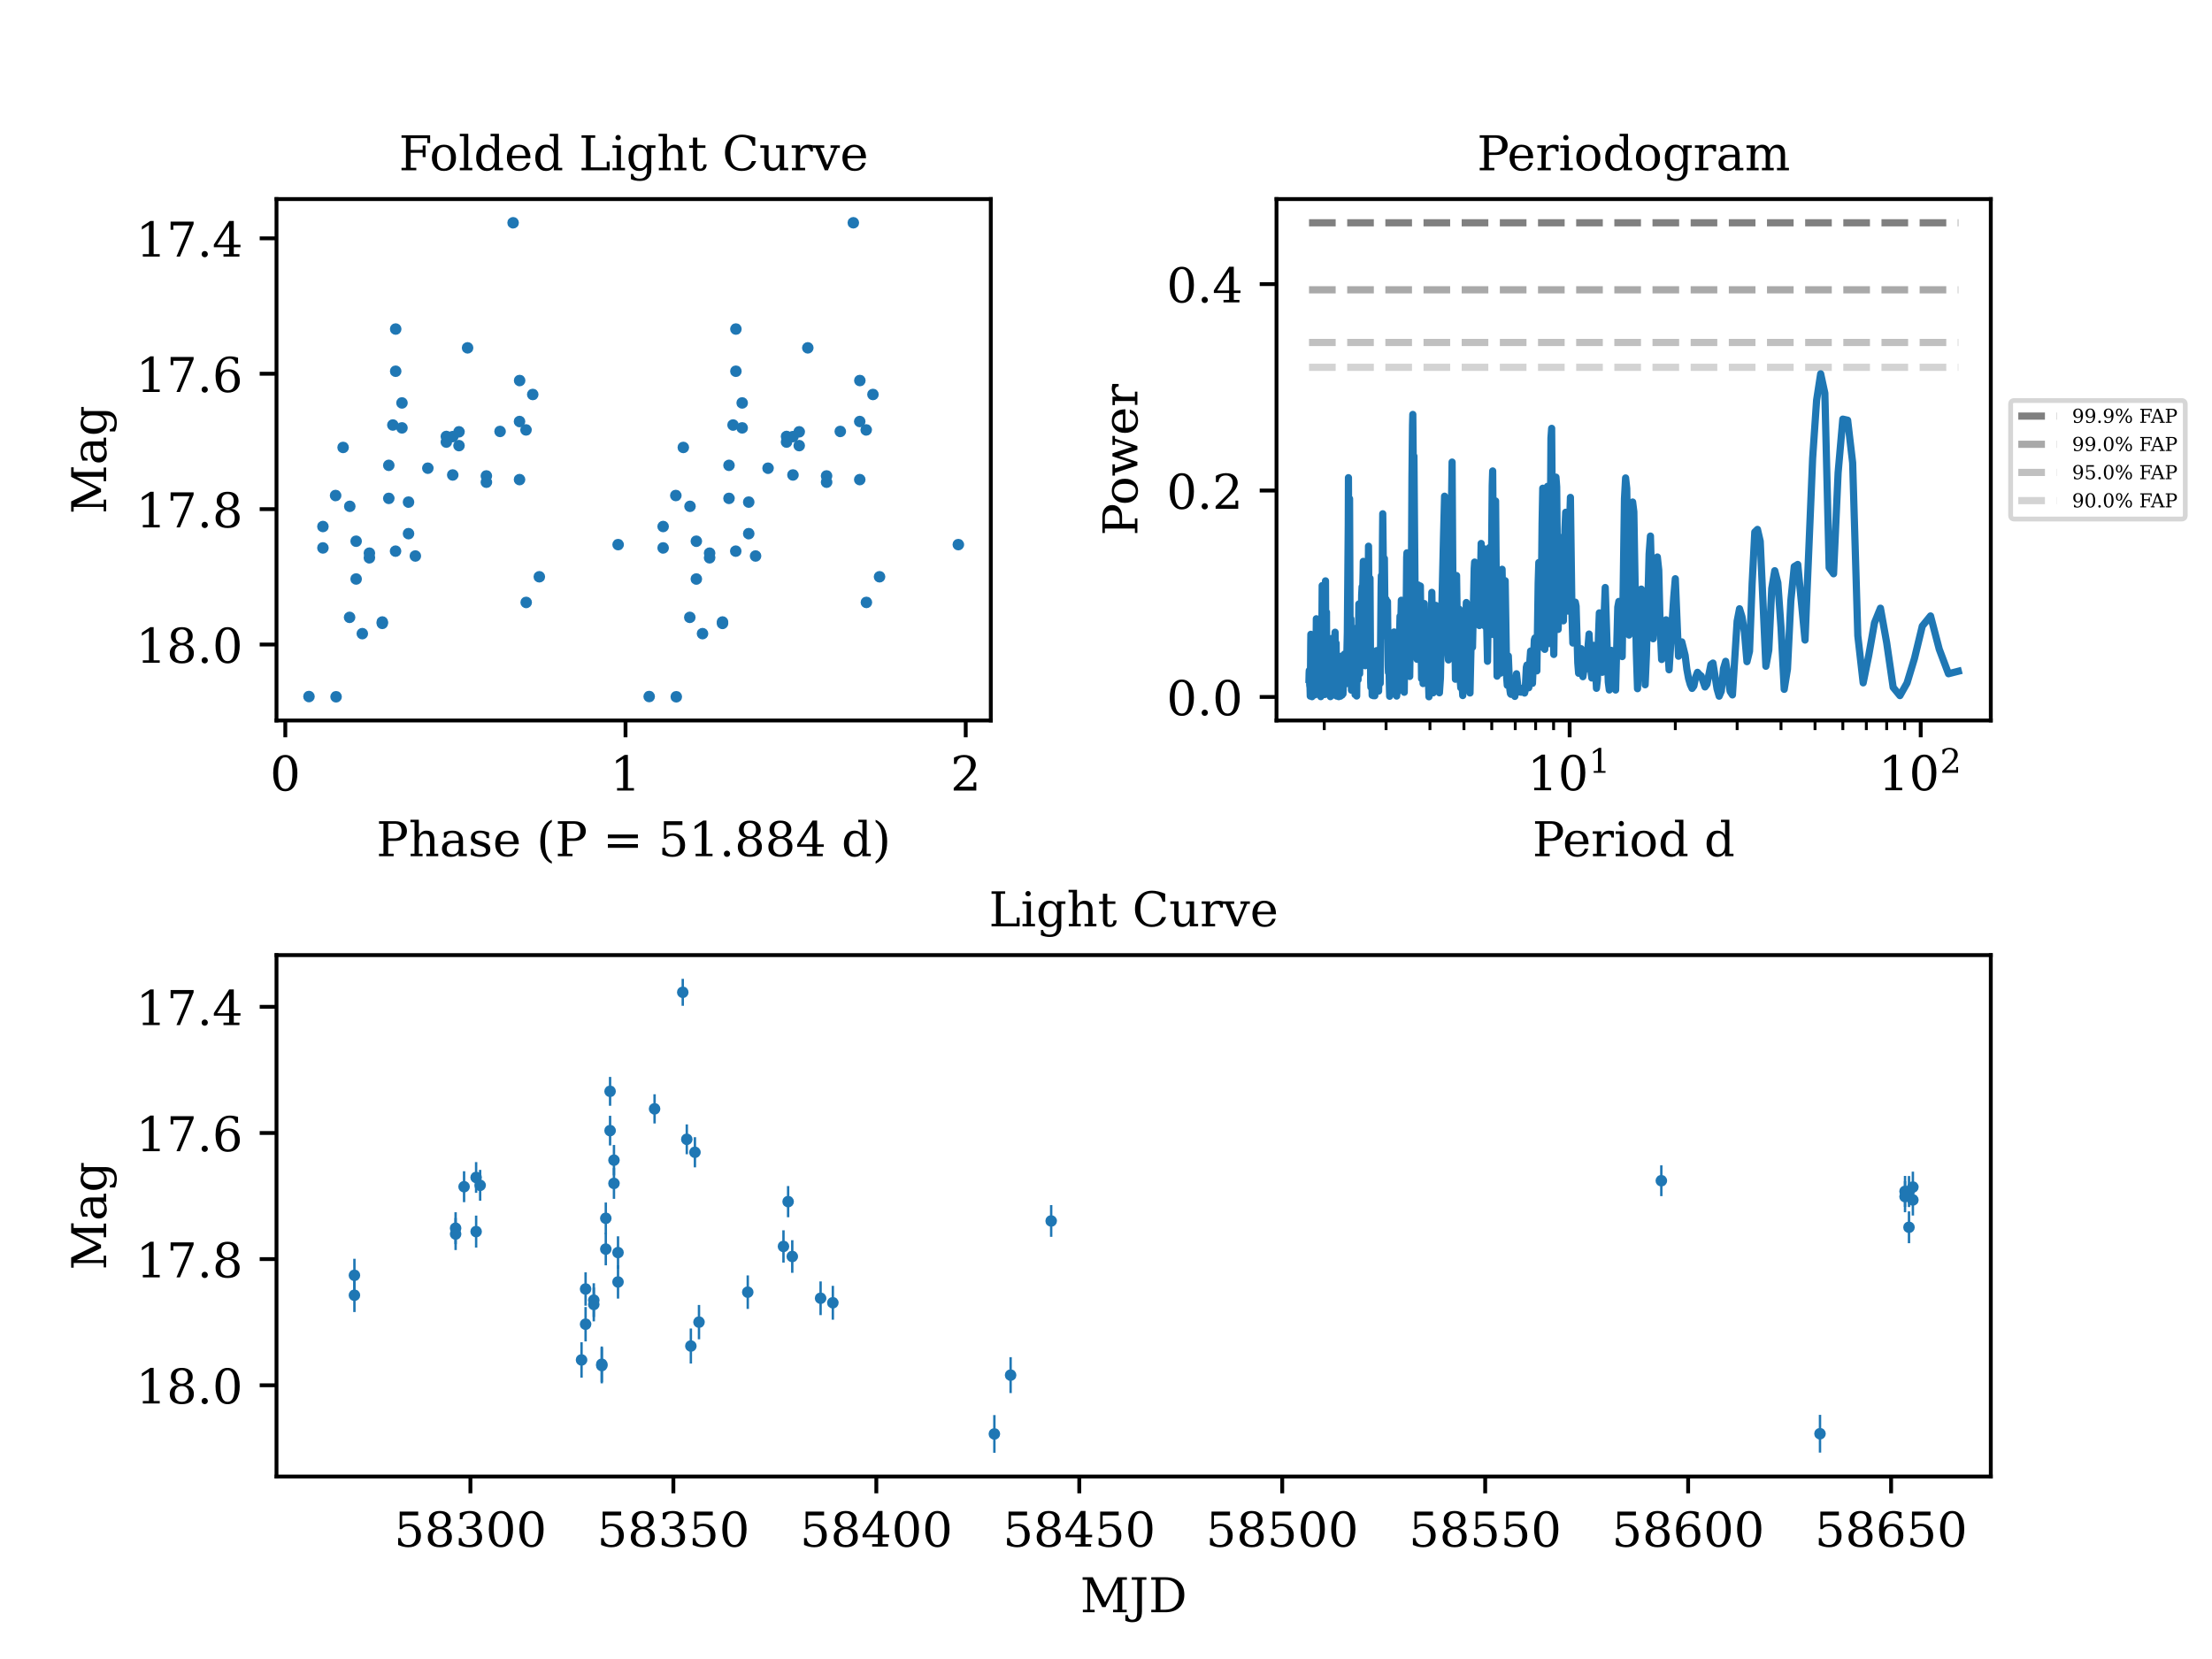 <?xml version="1.0" encoding="utf-8" standalone="no"?>
<!DOCTYPE svg PUBLIC "-//W3C//DTD SVG 1.1//EN"
  "http://www.w3.org/Graphics/SVG/1.1/DTD/svg11.dtd">
<!-- Created with matplotlib (https://matplotlib.org/) -->
<svg height="345.6pt" version="1.1" viewBox="0 0 460.8 345.6" width="460.8pt" xmlns="http://www.w3.org/2000/svg" xmlns:xlink="http://www.w3.org/1999/xlink">
 <defs>
  <style type="text/css">*{stroke-linecap:butt;stroke-linejoin:round;}</style>
 </defs>
 <g id="figure_1">
  <g id="patch_1">
   <path d="M 0 345.6 
L 460.8 345.6 
L 460.8 0 
L 0 0 
z
" style="fill:#ffffff;"/>
  </g>
  <g id="axes_1">
   <g id="patch_2">
    <path d="M 265.92 150.089 
L 414.72 150.089 
L 414.72 41.472 
L 265.92 41.472 
z
" style="fill:#ffffff;"/>
   </g>
   <g id="matplotlib.axis_1">
    <g id="xtick_1">
     <g id="line2d_1">
      <defs>
       <path d="M 0 0 
L 0 3.5 
" id="m72e494c848" style="stroke:#000000;stroke-width:0.8;"/>
      </defs>
      <g>
       <use style="stroke:#000000;stroke-width:0.8;" x="326.985" xlink:href="#m72e494c848" y="150.089"/>
      </g>
     </g>
     <g id="text_1">
      <!-- $\mathdefault{10^{1}}$ -->
      <g transform="translate(318.185 164.688)scale(0.1 -0.1)">
       <defs>
        <path d="M 14.203 0 
L 14.203 5.172 
L 26.906 5.172 
L 26.906 65.828 
L 12.203 56.297 
L 12.203 62.703 
L 29.984 74.219 
L 36.719 74.219 
L 36.719 5.172 
L 49.422 5.172 
L 49.422 0 
z
" id="DejaVuSerif-49"/>
        <path d="M 31.781 3.422 
Q 39.266 3.422 42.969 11.625 
Q 46.688 19.828 46.688 36.375 
Q 46.688 52.984 42.969 61.188 
Q 39.266 69.391 31.781 69.391 
Q 24.312 69.391 20.594 61.188 
Q 16.891 52.984 16.891 36.375 
Q 16.891 19.828 20.594 11.625 
Q 24.312 3.422 31.781 3.422 
z
M 31.781 -1.422 
Q 19.922 -1.422 13.25 8.531 
Q 6.594 18.5 6.594 36.375 
Q 6.594 54.297 13.25 64.25 
Q 19.922 74.219 31.781 74.219 
Q 43.703 74.219 50.344 64.25 
Q 56.984 54.297 56.984 36.375 
Q 56.984 18.5 50.344 8.531 
Q 43.703 -1.422 31.781 -1.422 
z
" id="DejaVuSerif-48"/>
       </defs>
       <use transform="translate(0 0.713)" xlink:href="#DejaVuSerif-49"/>
       <use transform="translate(63.623 0.713)" xlink:href="#DejaVuSerif-48"/>
       <use transform="translate(128.154 37.047)scale(0.7)" xlink:href="#DejaVuSerif-49"/>
      </g>
     </g>
    </g>
    <g id="xtick_2">
     <g id="line2d_2">
      <g>
       <use style="stroke:#000000;stroke-width:0.8;" x="400.12" xlink:href="#m72e494c848" y="150.089"/>
      </g>
     </g>
     <g id="text_2">
      <!-- $\mathdefault{10^{2}}$ -->
      <g transform="translate(391.32 164.688)scale(0.1 -0.1)">
       <defs>
        <path d="M 12.797 55.516 
L 7.328 55.516 
L 7.328 68.5 
Q 12.547 71.297 17.844 72.75 
Q 23.141 74.219 28.219 74.219 
Q 39.594 74.219 46.188 68.703 
Q 52.781 63.188 52.781 53.719 
Q 52.781 43.016 37.844 28.125 
Q 36.672 27 36.078 26.422 
L 17.672 8.016 
L 48.094 8.016 
L 48.094 17 
L 53.812 17 
L 53.812 0 
L 6.781 0 
L 6.781 5.328 
L 28.906 27.391 
Q 36.234 34.719 39.359 40.844 
Q 42.484 46.969 42.484 53.719 
Q 42.484 61.078 38.641 65.234 
Q 34.812 69.391 28.078 69.391 
Q 21.094 69.391 17.281 65.922 
Q 13.484 62.453 12.797 55.516 
z
" id="DejaVuSerif-50"/>
       </defs>
       <use transform="translate(0 0.713)" xlink:href="#DejaVuSerif-49"/>
       <use transform="translate(63.623 0.713)" xlink:href="#DejaVuSerif-48"/>
       <use transform="translate(128.154 37.047)scale(0.7)" xlink:href="#DejaVuSerif-50"/>
      </g>
     </g>
    </g>
    <g id="xtick_3">
     <g id="line2d_3">
      <defs>
       <path d="M 0 0 
L 0 2 
" id="m1d0598c215" style="stroke:#000000;stroke-width:0.6;"/>
      </defs>
      <g>
       <use style="stroke:#000000;stroke-width:0.6;" x="275.866" xlink:href="#m1d0598c215" y="150.089"/>
      </g>
     </g>
    </g>
    <g id="xtick_4">
     <g id="line2d_4">
      <g>
       <use style="stroke:#000000;stroke-width:0.6;" x="288.744" xlink:href="#m1d0598c215" y="150.089"/>
      </g>
     </g>
    </g>
    <g id="xtick_5">
     <g id="line2d_5">
      <g>
       <use style="stroke:#000000;stroke-width:0.6;" x="297.882" xlink:href="#m1d0598c215" y="150.089"/>
      </g>
     </g>
    </g>
    <g id="xtick_6">
     <g id="line2d_6">
      <g>
       <use style="stroke:#000000;stroke-width:0.6;" x="304.969" xlink:href="#m1d0598c215" y="150.089"/>
      </g>
     </g>
    </g>
    <g id="xtick_7">
     <g id="line2d_7">
      <g>
       <use style="stroke:#000000;stroke-width:0.6;" x="310.76" xlink:href="#m1d0598c215" y="150.089"/>
      </g>
     </g>
    </g>
    <g id="xtick_8">
     <g id="line2d_8">
      <g>
       <use style="stroke:#000000;stroke-width:0.6;" x="315.656" xlink:href="#m1d0598c215" y="150.089"/>
      </g>
     </g>
    </g>
    <g id="xtick_9">
     <g id="line2d_9">
      <g>
       <use style="stroke:#000000;stroke-width:0.6;" x="319.898" xlink:href="#m1d0598c215" y="150.089"/>
      </g>
     </g>
    </g>
    <g id="xtick_10">
     <g id="line2d_10">
      <g>
       <use style="stroke:#000000;stroke-width:0.6;" x="323.639" xlink:href="#m1d0598c215" y="150.089"/>
      </g>
     </g>
    </g>
    <g id="xtick_11">
     <g id="line2d_11">
      <g>
       <use style="stroke:#000000;stroke-width:0.6;" x="349.001" xlink:href="#m1d0598c215" y="150.089"/>
      </g>
     </g>
    </g>
    <g id="xtick_12">
     <g id="line2d_12">
      <g>
       <use style="stroke:#000000;stroke-width:0.6;" x="361.88" xlink:href="#m1d0598c215" y="150.089"/>
      </g>
     </g>
    </g>
    <g id="xtick_13">
     <g id="line2d_13">
      <g>
       <use style="stroke:#000000;stroke-width:0.6;" x="371.017" xlink:href="#m1d0598c215" y="150.089"/>
      </g>
     </g>
    </g>
    <g id="xtick_14">
     <g id="line2d_14">
      <g>
       <use style="stroke:#000000;stroke-width:0.6;" x="378.104" xlink:href="#m1d0598c215" y="150.089"/>
      </g>
     </g>
    </g>
    <g id="xtick_15">
     <g id="line2d_15">
      <g>
       <use style="stroke:#000000;stroke-width:0.6;" x="383.895" xlink:href="#m1d0598c215" y="150.089"/>
      </g>
     </g>
    </g>
    <g id="xtick_16">
     <g id="line2d_16">
      <g>
       <use style="stroke:#000000;stroke-width:0.6;" x="388.792" xlink:href="#m1d0598c215" y="150.089"/>
      </g>
     </g>
    </g>
    <g id="xtick_17">
     <g id="line2d_17">
      <g>
       <use style="stroke:#000000;stroke-width:0.6;" x="393.033" xlink:href="#m1d0598c215" y="150.089"/>
      </g>
     </g>
    </g>
    <g id="xtick_18">
     <g id="line2d_18">
      <g>
       <use style="stroke:#000000;stroke-width:0.6;" x="396.774" xlink:href="#m1d0598c215" y="150.089"/>
      </g>
     </g>
    </g>
    <g id="text_3">
     <!-- Period d -->
     <g transform="translate(319.232 178.366)scale(0.1 -0.1)">
      <defs>
       <path d="M 24.703 37.109 
L 37.594 37.109 
Q 44.875 37.109 48.672 41.031 
Q 52.484 44.969 52.484 52.391 
Q 52.484 59.859 48.672 63.766 
Q 44.875 67.672 37.594 67.672 
L 24.703 67.672 
z
M 5.516 0 
L 5.516 5.172 
L 14.797 5.172 
L 14.797 67.672 
L 5.516 67.672 
L 5.516 72.906 
L 39.984 72.906 
Q 50.922 72.906 57.312 67.359 
Q 63.719 61.812 63.719 52.391 
Q 63.719 43.016 57.312 37.453 
Q 50.922 31.891 39.984 31.891 
L 24.703 31.891 
L 24.703 5.172 
L 35.984 5.172 
L 35.984 0 
z
" id="DejaVuSerif-80"/>
       <path d="M 54.203 25 
L 15.484 25 
L 15.484 24.609 
Q 15.484 14.109 19.438 8.766 
Q 23.391 3.422 31.109 3.422 
Q 37.016 3.422 40.797 6.516 
Q 44.578 9.625 46.094 15.719 
L 53.328 15.719 
Q 51.172 7.172 45.375 2.875 
Q 39.594 -1.422 30.172 -1.422 
Q 18.797 -1.422 11.891 6.078 
Q 4.984 13.578 4.984 25.984 
Q 4.984 38.281 11.766 45.797 
Q 18.562 53.328 29.594 53.328 
Q 41.359 53.328 47.656 46.062 
Q 53.953 38.812 54.203 25 
z
M 43.609 30.172 
Q 43.312 39.266 39.766 43.875 
Q 36.234 48.484 29.594 48.484 
Q 23.391 48.484 19.828 43.844 
Q 16.266 39.203 15.484 30.172 
z
" id="DejaVuSerif-101"/>
       <path d="M 47.797 52 
L 47.797 39.016 
L 42.625 39.016 
Q 42.391 42.875 40.484 44.781 
Q 38.578 46.688 34.906 46.688 
Q 28.266 46.688 24.719 42.094 
Q 21.188 37.5 21.188 28.906 
L 21.188 5.172 
L 31.594 5.172 
L 31.594 0 
L 4.109 0 
L 4.109 5.172 
L 12.203 5.172 
L 12.203 46.781 
L 3.609 46.781 
L 3.609 51.906 
L 21.188 51.906 
L 21.188 42.672 
Q 23.828 48.094 27.969 50.703 
Q 32.125 53.328 38.094 53.328 
Q 40.281 53.328 42.703 52.984 
Q 45.125 52.641 47.797 52 
z
" id="DejaVuSerif-114"/>
       <path d="M 9.719 68.016 
Q 9.719 70.266 11.344 71.922 
Q 12.984 73.578 15.281 73.578 
Q 17.531 73.578 19.156 71.922 
Q 20.797 70.266 20.797 68.016 
Q 20.797 65.719 19.188 64.109 
Q 17.578 62.5 15.281 62.5 
Q 12.984 62.5 11.344 64.109 
Q 9.719 65.719 9.719 68.016 
z
M 21.188 5.172 
L 29.688 5.172 
L 29.688 0 
L 3.609 0 
L 3.609 5.172 
L 12.203 5.172 
L 12.203 46.688 
L 3.609 46.688 
L 3.609 51.906 
L 21.188 51.906 
z
" id="DejaVuSerif-105"/>
       <path d="M 30.078 3.422 
Q 37.312 3.422 40.984 9.125 
Q 44.672 14.844 44.672 25.984 
Q 44.672 37.109 40.984 42.797 
Q 37.312 48.484 30.078 48.484 
Q 22.859 48.484 19.172 42.797 
Q 15.484 37.109 15.484 25.984 
Q 15.484 14.844 19.188 9.125 
Q 22.906 3.422 30.078 3.422 
z
M 30.078 -1.422 
Q 18.75 -1.422 11.859 6.078 
Q 4.984 13.578 4.984 25.984 
Q 4.984 38.375 11.844 45.844 
Q 18.703 53.328 30.078 53.328 
Q 41.453 53.328 48.312 45.844 
Q 55.172 38.375 55.172 25.984 
Q 55.172 13.578 48.312 6.078 
Q 41.453 -1.422 30.078 -1.422 
z
" id="DejaVuSerif-111"/>
       <path d="M 52.484 5.172 
L 61.078 5.172 
L 61.078 0 
L 43.5 0 
L 43.5 8.109 
Q 40.875 3.219 36.797 0.891 
Q 32.719 -1.422 26.703 -1.422 
Q 17.141 -1.422 11.062 6.172 
Q 4.984 13.766 4.984 25.984 
Q 4.984 38.188 11.031 45.75 
Q 17.094 53.328 26.703 53.328 
Q 32.719 53.328 36.797 51 
Q 40.875 48.688 43.5 43.797 
L 43.5 70.797 
L 35.016 70.797 
L 35.016 75.984 
L 52.484 75.984 
z
M 43.5 23.391 
L 43.5 28.516 
Q 43.5 37.844 39.906 42.766 
Q 36.328 47.703 29.5 47.703 
Q 22.562 47.703 19.016 42.234 
Q 15.484 36.766 15.484 25.984 
Q 15.484 15.234 19.016 9.719 
Q 22.562 4.203 29.5 4.203 
Q 36.328 4.203 39.906 9.109 
Q 43.5 14.016 43.5 23.391 
z
" id="DejaVuSerif-100"/>
       <path id="DejaVuSerif-32"/>
      </defs>
      <use xlink:href="#DejaVuSerif-80"/>
      <use x="62.785" xlink:href="#DejaVuSerif-101"/>
      <use x="121.965" xlink:href="#DejaVuSerif-114"/>
      <use x="169.768" xlink:href="#DejaVuSerif-105"/>
      <use x="201.75" xlink:href="#DejaVuSerif-111"/>
      <use x="261.955" xlink:href="#DejaVuSerif-100"/>
      <use x="325.969" xlink:href="#DejaVuSerif-32"/>
      <use x="357.756" xlink:href="#DejaVuSerif-100"/>
     </g>
    </g>
   </g>
   <g id="matplotlib.axis_2">
    <g id="ytick_1">
     <g id="line2d_19">
      <defs>
       <path d="M 0 0 
L -3.5 0 
" id="m43e54763da" style="stroke:#000000;stroke-width:0.8;"/>
      </defs>
      <g>
       <use style="stroke:#000000;stroke-width:0.8;" x="265.92" xlink:href="#m43e54763da" y="145.189"/>
      </g>
     </g>
     <g id="text_4">
      <!-- 0.0 -->
      <g transform="translate(243.017 148.988)scale(0.1 -0.1)">
       <defs>
        <path d="M 9.422 5.078 
Q 9.422 7.812 11.281 9.719 
Q 13.141 11.625 15.922 11.625 
Q 18.609 11.625 20.5 9.719 
Q 22.406 7.812 22.406 5.078 
Q 22.406 2.391 20.5 0.484 
Q 18.609 -1.422 15.922 -1.422 
Q 13.141 -1.422 11.281 0.453 
Q 9.422 2.344 9.422 5.078 
z
" id="DejaVuSerif-46"/>
       </defs>
       <use xlink:href="#DejaVuSerif-48"/>
       <use x="63.623" xlink:href="#DejaVuSerif-46"/>
       <use x="95.41" xlink:href="#DejaVuSerif-48"/>
      </g>
     </g>
    </g>
    <g id="ytick_2">
     <g id="line2d_20">
      <g>
       <use style="stroke:#000000;stroke-width:0.8;" x="265.92" xlink:href="#m43e54763da" y="102.187"/>
      </g>
     </g>
     <g id="text_5">
      <!-- 0.2 -->
      <g transform="translate(243.017 105.986)scale(0.1 -0.1)">
       <use xlink:href="#DejaVuSerif-48"/>
       <use x="63.623" xlink:href="#DejaVuSerif-46"/>
       <use x="95.41" xlink:href="#DejaVuSerif-50"/>
      </g>
     </g>
    </g>
    <g id="ytick_3">
     <g id="line2d_21">
      <g>
       <use style="stroke:#000000;stroke-width:0.8;" x="265.92" xlink:href="#m43e54763da" y="59.186"/>
      </g>
     </g>
     <g id="text_6">
      <!-- 0.4 -->
      <g transform="translate(243.017 62.985)scale(0.1 -0.1)">
       <defs>
        <path d="M 34.906 24.703 
L 34.906 63.484 
L 10.016 24.703 
z
M 56.391 0 
L 23.188 0 
L 23.188 5.172 
L 34.906 5.172 
L 34.906 19.484 
L 3.078 19.484 
L 3.078 24.812 
L 35.016 74.219 
L 44.672 74.219 
L 44.672 24.703 
L 58.594 24.703 
L 58.594 19.484 
L 44.672 19.484 
L 44.672 5.172 
L 56.391 5.172 
z
" id="DejaVuSerif-52"/>
       </defs>
       <use xlink:href="#DejaVuSerif-48"/>
       <use x="63.623" xlink:href="#DejaVuSerif-46"/>
       <use x="95.41" xlink:href="#DejaVuSerif-52"/>
      </g>
     </g>
    </g>
    <g id="text_7">
     <!-- Power -->
     <g transform="translate(236.937 111.584)rotate(-90)scale(0.1 -0.1)">
      <defs>
       <path d="M 48 51.906 
L 61.281 11.375 
L 73 46.688 
L 65.484 46.688 
L 65.484 51.906 
L 84.281 51.906 
L 84.281 46.688 
L 78.516 46.688 
L 63.094 0 
L 55.609 0 
L 42.828 38.812 
L 29.984 0 
L 22.797 0 
L 7.422 46.688 
L 1.609 46.688 
L 1.609 51.906 
L 25.094 51.906 
L 25.094 46.688 
L 16.703 46.688 
L 28.328 11.375 
L 41.703 51.906 
z
" id="DejaVuSerif-119"/>
      </defs>
      <use xlink:href="#DejaVuSerif-80"/>
      <use x="63.285" xlink:href="#DejaVuSerif-111"/>
      <use x="123.49" xlink:href="#DejaVuSerif-119"/>
      <use x="209.086" xlink:href="#DejaVuSerif-101"/>
      <use x="268.266" xlink:href="#DejaVuSerif-114"/>
     </g>
    </g>
   </g>
   <g id="LineCollection_1">
    <path clip-path="url(#p7e64651816)" d="M 272.695 46.409 
L 407.956 46.409 
" style="fill:none;stroke:#808080;stroke-dasharray:5.55,2.4;stroke-dashoffset:0;stroke-width:1.5;"/>
   </g>
   <g id="LineCollection_2">
    <path clip-path="url(#p7e64651816)" d="M 272.695 60.376 
L 407.956 60.376 
" style="fill:none;stroke:#a9a9a9;stroke-dasharray:5.55,2.4;stroke-dashoffset:0;stroke-width:1.5;"/>
   </g>
   <g id="LineCollection_3">
    <path clip-path="url(#p7e64651816)" d="M 272.695 71.347 
L 407.956 71.347 
" style="fill:none;stroke:#c0c0c0;stroke-dasharray:5.55,2.4;stroke-dashoffset:0;stroke-width:1.5;"/>
   </g>
   <g id="LineCollection_4">
    <path clip-path="url(#p7e64651816)" d="M 272.695 76.522 
L 407.956 76.522 
" style="fill:none;stroke:#d3d3d3;stroke-dasharray:5.55,2.4;stroke-dashoffset:0;stroke-width:1.5;"/>
   </g>
   <g id="line2d_22">
    <path clip-path="url(#p7e64651816)" d="M 407.956 139.829 
L 405.906 140.353 
L 403.981 135.245 
L 402.165 128.311 
L 400.448 130.424 
L 398.819 137.168 
L 397.269 142.283 
L 395.792 144.91 
L 394.38 143.194 
L 393.028 133.876 
L 391.731 126.693 
L 390.486 129.757 
L 389.287 136.569 
L 388.132 142.253 
L 387.017 132.436 
L 385.94 96.396 
L 384.899 87.537 
L 383.891 87.31 
L 382.913 98.468 
L 381.965 119.532 
L 381.044 118.253 
L 380.15 81.906 
L 379.279 77.872 
L 378.432 83.367 
L 377.607 95.445 
L 376.019 133.335 
L 374.506 117.583 
L 373.776 118.024 
L 373.062 125.187 
L 372.364 139.382 
L 371.681 143.604 
L 371.012 130.617 
L 370.357 121.394 
L 369.715 118.889 
L 369.087 122.591 
L 368.47 135.446 
L 367.865 138.796 
L 366.688 112.758 
L 366.116 110.284 
L 365.554 110.828 
L 365.001 121.553 
L 364.458 135.66 
L 363.925 137.838 
L 363.4 131.697 
L 362.883 128.475 
L 362.375 126.816 
L 361.875 129.409 
L 360.897 144.767 
L 360.42 144.033 
L 359.485 137.762 
L 359.028 139.293 
L 358.578 143.976 
L 358.134 145.031 
L 357.696 143.525 
L 356.837 138.122 
L 356.416 138.424 
L 355.591 142.542 
L 355.187 143.102 
L 354.393 140.816 
L 354.003 140.514 
L 353.618 140.059 
L 353.237 141.061 
L 352.862 142.902 
L 352.49 143.411 
L 352.123 142.615 
L 351.76 141.36 
L 351.401 139.413 
L 351.046 136.517 
L 350.348 133.713 
L 349.665 136.703 
L 348.996 120.56 
L 348.667 124.408 
L 347.7 139.529 
L 347.071 129.115 
L 346.761 129.82 
L 346.15 137.388 
L 345.849 130.818 
L 345.551 118.776 
L 345.255 116.029 
L 344.962 119.762 
L 344.385 133.067 
L 343.818 111.672 
L 343.538 115.415 
L 342.985 136.426 
L 342.713 142.651 
L 342.442 135.198 
L 342.174 123.453 
L 341.909 122.722 
L 341.645 127.968 
L 341.124 143.468 
L 340.867 135.621 
L 340.359 106.604 
L 340.108 104.581 
L 339.859 111.47 
L 339.612 128.608 
L 339.366 132.296 
L 338.881 101.742 
L 338.642 99.564 
L 338.404 103.861 
L 337.933 136.779 
L 337.7 135.269 
L 337.469 128.389 
L 337.24 125.285 
L 337.012 126.48 
L 336.562 143.743 
L 336.339 143.316 
L 335.898 135.803 
L 335.68 135.488 
L 335.247 143.742 
L 335.034 142.084 
L 334.4 122.389 
L 334.192 127.613 
L 333.985 138.331 
L 333.78 140.054 
L 333.372 129.863 
L 333.171 127.671 
L 332.97 133.064 
L 332.771 141.59 
L 332.573 143.387 
L 332.181 134.656 
L 331.987 134.435 
L 331.602 141.242 
L 331.411 139.591 
L 331.033 132.081 
L 330.846 134.32 
L 330.659 138.167 
L 330.29 138.871 
L 330.107 139.572 
L 329.925 139.708 
L 329.744 140.968 
L 329.564 138.935 
L 329.385 135.133 
L 329.207 136.302 
L 328.854 140.255 
L 328.679 138.083 
L 328.332 126.289 
L 328.16 125.441 
L 327.818 130.99 
L 327.649 133.952 
L 327.48 128.509 
L 327.146 103.615 
L 326.98 109.044 
L 326.651 127.3 
L 326.488 125.439 
L 326.164 106.715 
L 326.003 110.302 
L 325.684 129.329 
L 325.525 128.065 
L 325.211 111.976 
L 325.055 114.556 
L 324.591 131.118 
L 324.286 101.406 
L 324.134 99.396 
L 323.833 125.59 
L 323.683 136.335 
L 323.535 128.408 
L 323.239 89.232 
L 323.093 91.259 
L 322.801 133.989 
L 322.656 134.075 
L 322.369 101.314 
L 322.226 102.202 
L 321.802 135.276 
L 321.383 101.71 
L 321.245 108.964 
L 320.97 134.79 
L 320.561 117.177 
L 320.427 121.475 
L 320.159 139.757 
L 320.025 139.561 
L 319.761 132.893 
L 319.629 133.283 
L 319.238 142.365 
L 318.851 135.622 
L 318.723 137.363 
L 318.469 143.273 
L 318.343 142.318 
L 318.092 138.532 
L 317.967 139.005 
L 317.719 143.885 
L 317.596 144.374 
L 317.228 143.345 
L 316.986 144.155 
L 316.865 144.2 
L 316.626 143.964 
L 316.388 144.16 
L 316.27 143.692 
L 315.917 140.358 
L 315.801 141.346 
L 315.569 145.073 
L 315.454 144.526 
L 315.224 141.797 
L 315.11 142.24 
L 314.883 144.265 
L 314.771 144.641 
L 314.658 144.507 
L 314.546 143.738 
L 314.434 142.085 
L 314.212 136.652 
L 313.992 142.772 
L 313.882 141.36 
L 313.555 120.972 
L 313.447 123.783 
L 313.232 136.118 
L 312.911 118.588 
L 312.805 122.53 
L 312.594 140.236 
L 312.489 138.533 
L 312.176 120.94 
L 311.866 140.856 
L 311.559 104.361 
L 311.458 109.256 
L 311.256 132.237 
L 311.155 125.26 
L 310.954 98.107 
L 310.855 101.171 
L 310.557 132.179 
L 310.459 128.522 
L 310.263 114.078 
L 309.874 137.759 
L 309.586 125.486 
L 309.395 130.506 
L 309.3 128.762 
L 309.111 114.287 
L 309.017 114.602 
L 308.736 117.397 
L 308.551 113.213 
L 308.366 123.126 
L 308.182 130.319 
L 308 127.719 
L 307.909 128.088 
L 307.728 130.008 
L 307.638 128.801 
L 307.459 121.25 
L 307.369 121.461 
L 307.191 117.091 
L 307.103 118.421 
L 306.751 134.842 
L 306.576 132.011 
L 306.489 132.575 
L 306.23 144.362 
L 305.973 136.38 
L 305.718 142.347 
L 305.465 125.514 
L 305.381 128.44 
L 305.13 142.431 
L 304.964 136.87 
L 304.717 144.898 
L 304.635 143.442 
L 304.472 138.675 
L 304.309 143.274 
L 304.229 142.218 
L 303.987 126.899 
L 303.747 137.697 
L 303.668 136.817 
L 303.43 119.894 
L 303.195 141.498 
L 302.961 124.671 
L 302.806 133.825 
L 302.729 131.77 
L 302.498 96.256 
L 302.346 106.602 
L 302.27 119.018 
L 302.194 118.717 
L 302.118 108.901 
L 302.043 109.507 
L 301.742 137.483 
L 301.668 136.512 
L 301.445 130.203 
L 301.371 131 
L 301.297 130.226 
L 301.077 114.736 
L 300.931 103.365 
L 300.713 111.673 
L 300.425 123.811 
L 300.068 141.254 
L 299.856 144.323 
L 299.786 143.375 
L 299.506 136.039 
L 299.367 139.434 
L 299.298 137.322 
L 299.091 126.106 
L 298.885 143.769 
L 298.817 142.371 
L 298.681 138.66 
L 298.546 144.336 
L 298.411 131.676 
L 298.276 123.397 
L 298.076 138.719 
L 297.943 132.337 
L 297.877 132.838 
L 297.679 145.152 
L 297.548 141.062 
L 297.482 141.39 
L 297.417 142.352 
L 297.352 141.451 
L 297.157 129.208 
L 297.093 131.004 
L 296.899 136.272 
L 296.708 125.728 
L 296.453 142.399 
L 296.327 136.895 
L 296.264 137.803 
L 296.139 141.391 
L 295.889 122.075 
L 295.827 122.362 
L 295.703 132.948 
L 295.641 131.288 
L 295.457 121.868 
L 295.396 123.348 
L 295.213 137.349 
L 295.152 135.893 
L 295.031 126.35 
L 294.97 127.372 
L 294.91 128.459 
L 294.85 127.827 
L 294.789 123.893 
L 294.55 95.025 
L 294.431 99.04 
L 294.313 86.332 
L 294.254 88.569 
L 294.136 99.472 
L 294.018 120.541 
L 293.96 119.592 
L 293.669 140.917 
L 293.611 138.85 
L 293.438 130.987 
L 293.323 136.415 
L 293.266 133.825 
L 293.094 115.159 
L 293.037 116.107 
L 292.867 134.796 
L 292.755 127.872 
L 292.698 128.101 
L 292.53 144.21 
L 292.474 144.046 
L 292.363 138.559 
L 292.307 139.126 
L 292.196 142.615 
L 292.141 141.959 
L 291.921 125.038 
L 291.866 127.545 
L 291.757 132.1 
L 291.648 128.378 
L 291.539 133.079 
L 291.323 143.61 
L 291.162 144.123 
L 291.055 143.65 
L 290.949 145.006 
L 290.895 144.592 
L 290.789 141.756 
L 290.736 141.763 
L 290.631 144.185 
L 290.421 131.645 
L 290.369 134.37 
L 290.264 142.494 
L 290.212 141.497 
L 290.005 135.741 
L 289.902 140.32 
L 289.799 143.743 
L 289.697 137.269 
L 289.646 137.314 
L 289.493 145.047 
L 289.442 143.38 
L 289.341 138.019 
L 289.29 138.697 
L 289.24 140.089 
L 289.189 138.699 
L 289.039 125.318 
L 288.989 125.548 
L 288.889 132.642 
L 288.839 131.292 
L 288.739 124.838 
L 288.69 125.329 
L 288.542 131.313 
L 288.394 116.346 
L 288.345 117.971 
L 288.247 124.674 
L 288.052 107.027 
L 288.004 111.701 
L 287.907 125.465 
L 287.858 124.75 
L 287.762 119.914 
L 287.714 122.146 
L 287.522 142.353 
L 287.475 141.23 
L 287.379 137.035 
L 287.332 137.277 
L 287.19 143.969 
L 287.142 141.724 
L 287.048 135.989 
L 287.001 137.505 
L 286.907 142.041 
L 286.861 140.629 
L 286.767 135.536 
L 286.721 137.058 
L 286.581 143.843 
L 286.489 142.145 
L 286.396 144.936 
L 286.35 144.776 
L 286.258 142.191 
L 286.212 142.946 
L 286.121 144.934 
L 285.984 140.537 
L 285.848 144.843 
L 285.712 135.691 
L 285.667 136.335 
L 285.577 143.161 
L 285.532 142.108 
L 285.398 120.469 
L 285.353 121.378 
L 285.264 135.695 
L 285.22 131.889 
L 285.087 113.782 
L 284.954 131.969 
L 284.91 128.967 
L 284.822 120.082 
L 284.779 125.956 
L 284.647 138.061 
L 284.604 136.853 
L 284.56 135.513 
L 284.517 135.995 
L 284.387 138.678 
L 284 116.944 
L 283.957 119.362 
L 283.872 122.977 
L 283.829 125.844 
L 283.787 123.887 
L 283.744 122.251 
L 283.702 123.096 
L 283.659 123.884 
L 283.533 135.373 
L 283.491 133.595 
L 283.365 127.76 
L 283.323 131.452 
L 283.239 140.373 
L 283.198 139.398 
L 283.073 125.817 
L 283.031 129.924 
L 282.907 141.621 
L 282.866 138.648 
L 282.783 130.689 
L 282.742 133.56 
L 282.619 144.995 
L 282.578 144.869 
L 282.415 140.745 
L 282.294 144.709 
L 282.172 139.691 
L 282.132 141.548 
L 282.092 144.04 
L 282.051 141.797 
L 281.931 133.427 
L 281.811 141.857 
L 281.692 132.537 
L 281.652 134.413 
L 281.533 143.785 
L 281.493 139.936 
L 281.415 128.929 
L 281.375 129.071 
L 281.297 139.752 
L 281.257 134.032 
L 281.14 103.887 
L 281.101 115.195 
L 281.023 119.155 
L 280.984 118.383 
L 280.906 99.51 
L 280.868 109.36 
L 280.674 131.681 
L 280.444 142.136 
L 280.406 142.104 
L 280.368 142.456 
L 280.102 136.881 
L 280.064 136.257 
L 279.876 142.308 
L 279.839 142.406 
L 279.764 144.569 
L 279.726 144.094 
L 279.652 141.708 
L 279.614 143.52 
L 279.577 144.806 
L 279.54 144.665 
L 279.429 136.694 
L 279.355 139.623 
L 279.244 145.028 
L 279.207 144.265 
L 279.097 137.64 
L 279.061 138.588 
L 278.878 145.129 
L 278.806 142.127 
L 278.733 137.485 
L 278.697 137.605 
L 278.625 145.033 
L 278.553 143.539 
L 278.517 143.825 
L 278.481 145.016 
L 278.445 144.23 
L 278.337 133.985 
L 278.301 134.981 
L 278.23 141.409 
L 278.194 137.405 
L 278.123 131.701 
L 278.088 133.023 
L 277.946 144.789 
L 277.911 143.615 
L 277.84 138.553 
L 277.805 139.081 
L 277.735 144.679 
L 277.665 142.719 
L 277.63 141.307 
L 277.56 142.127 
L 277.49 141.049 
L 277.421 133.004 
L 277.351 136.357 
L 277.282 140.561 
L 277.144 145.123 
L 277.075 144.694 
L 277.006 140.827 
L 276.972 133.396 
L 276.904 138.717 
L 276.801 142.208 
L 276.767 140.719 
L 276.699 138.381 
L 276.665 139.233 
L 276.563 143.619 
L 276.53 142.114 
L 276.496 141.596 
L 276.428 144.58 
L 276.395 142.03 
L 276.328 127.53 
L 276.26 132.817 
L 276.194 137.154 
L 276.127 121.005 
L 276.093 124.999 
L 275.96 144.681 
L 275.927 142.404 
L 275.894 141.34 
L 275.861 128.755 
L 275.795 134.395 
L 275.762 144.119 
L 275.696 137.605 
L 275.565 143.417 
L 275.434 121.983 
L 275.401 126.555 
L 275.336 137.763 
L 275.271 134.586 
L 275.238 134.934 
L 275.141 145.127 
L 275.012 144.819 
L 274.98 144.367 
L 274.819 137.887 
L 274.755 143.326 
L 274.692 141.191 
L 274.628 136.013 
L 274.596 139.929 
L 274.533 144.6 
L 274.469 144.182 
L 274.343 139.526 
L 274.217 128.896 
L 274.091 143.503 
L 274.029 142.475 
L 273.935 144.748 
L 273.904 144.07 
L 273.842 139.472 
L 273.78 142.462 
L 273.718 144.006 
L 273.687 142.811 
L 273.595 132.372 
L 273.533 136.758 
L 273.502 140.441 
L 273.441 135.198 
L 273.41 135.08 
L 273.319 145.134 
L 273.258 141.609 
L 273.197 143.799 
L 273.166 144.904 
L 273.075 132.139 
L 273.045 134.471 
L 272.954 145.014 
L 272.894 142.868 
L 272.864 142.981 
L 272.834 142.685 
L 272.744 139.678 
L 272.714 140.216 
L 272.684 141.547 
L 272.684 141.547 
" style="fill:none;stroke:#1f77b4;stroke-linecap:square;stroke-width:1.5;"/>
   </g>
   <g id="patch_3">
    <path d="M 265.92 150.089 
L 265.92 41.472 
" style="fill:none;stroke:#000000;stroke-linecap:square;stroke-linejoin:miter;stroke-width:0.8;"/>
   </g>
   <g id="patch_4">
    <path d="M 414.72 150.089 
L 414.72 41.472 
" style="fill:none;stroke:#000000;stroke-linecap:square;stroke-linejoin:miter;stroke-width:0.8;"/>
   </g>
   <g id="patch_5">
    <path d="M 265.92 150.089 
L 414.72 150.089 
" style="fill:none;stroke:#000000;stroke-linecap:square;stroke-linejoin:miter;stroke-width:0.8;"/>
   </g>
   <g id="patch_6">
    <path d="M 265.92 41.472 
L 414.72 41.472 
" style="fill:none;stroke:#000000;stroke-linecap:square;stroke-linejoin:miter;stroke-width:0.8;"/>
   </g>
   <g id="text_8">
    <!-- Periodogram -->
    <g transform="translate(307.698 35.472)scale(0.1 -0.1)">
     <defs>
      <path d="M 52.484 46.688 
L 52.484 1.125 
Q 52.484 -10.062 46.328 -16.141 
Q 40.188 -22.219 28.812 -22.219 
Q 23.688 -22.219 19 -21.281 
Q 14.312 -20.359 10.016 -18.5 
L 10.016 -7.625 
L 14.703 -7.625 
Q 15.578 -12.703 18.844 -15.047 
Q 22.125 -17.391 28.219 -17.391 
Q 36.141 -17.391 39.812 -12.922 
Q 43.5 -8.453 43.5 1.125 
L 43.5 8.109 
Q 40.875 3.219 36.797 0.891 
Q 32.719 -1.422 26.703 -1.422 
Q 17.141 -1.422 11.062 6.172 
Q 4.984 13.766 4.984 25.984 
Q 4.984 38.188 11.031 45.75 
Q 17.094 53.328 26.703 53.328 
Q 32.719 53.328 36.797 51 
Q 40.875 48.688 43.5 43.797 
L 43.5 51.906 
L 61.078 51.906 
L 61.078 46.688 
z
M 43.5 28.516 
Q 43.5 37.844 39.906 42.766 
Q 36.328 47.703 29.5 47.703 
Q 22.562 47.703 19.016 42.234 
Q 15.484 36.766 15.484 25.984 
Q 15.484 15.234 19.016 9.719 
Q 22.562 4.203 29.5 4.203 
Q 36.328 4.203 39.906 9.109 
Q 43.5 14.016 43.5 23.391 
z
" id="DejaVuSerif-103"/>
      <path d="M 39.797 16.312 
L 39.797 27.297 
L 28.219 27.297 
Q 21.531 27.297 18.25 24.406 
Q 14.984 21.531 14.984 15.578 
Q 14.984 10.156 18.297 6.984 
Q 21.625 3.812 27.297 3.812 
Q 32.906 3.812 36.344 7.281 
Q 39.797 10.75 39.797 16.312 
z
M 48.781 32.422 
L 48.781 5.172 
L 56.781 5.172 
L 56.781 0 
L 39.797 0 
L 39.797 5.609 
Q 36.812 2 32.906 0.281 
Q 29 -1.422 23.781 -1.422 
Q 15.141 -1.422 10.062 3.172 
Q 4.984 7.766 4.984 15.578 
Q 4.984 23.641 10.797 28.078 
Q 16.609 32.516 27.203 32.516 
L 39.797 32.516 
L 39.797 36.078 
Q 39.797 42 36.203 45.234 
Q 32.625 48.484 26.125 48.484 
Q 20.75 48.484 17.578 46.047 
Q 14.406 43.609 13.625 38.812 
L 8.984 38.812 
L 8.984 49.312 
Q 13.672 51.312 18.094 52.312 
Q 22.516 53.328 26.703 53.328 
Q 37.5 53.328 43.141 47.969 
Q 48.781 42.625 48.781 32.422 
z
" id="DejaVuSerif-97"/>
      <path d="M 51.812 41.797 
Q 54.391 47.516 58.422 50.422 
Q 62.453 53.328 67.828 53.328 
Q 75.984 53.328 79.984 48.266 
Q 83.984 43.219 83.984 33.016 
L 83.984 5.172 
L 92.094 5.172 
L 92.094 0 
L 67.188 0 
L 67.188 5.172 
L 75 5.172 
L 75 31.984 
Q 75 39.938 72.656 43.312 
Q 70.312 46.688 64.891 46.688 
Q 58.891 46.688 55.734 42.141 
Q 52.594 37.594 52.594 28.906 
L 52.594 5.172 
L 60.406 5.172 
L 60.406 0 
L 35.797 0 
L 35.797 5.172 
L 43.609 5.172 
L 43.609 32.328 
Q 43.609 40.094 41.266 43.391 
Q 38.922 46.688 33.5 46.688 
Q 27.484 46.688 24.328 42.141 
Q 21.188 37.594 21.188 28.906 
L 21.188 5.172 
L 29 5.172 
L 29 0 
L 4.109 0 
L 4.109 5.172 
L 12.203 5.172 
L 12.203 46.781 
L 3.609 46.781 
L 3.609 51.906 
L 21.188 51.906 
L 21.188 42.672 
Q 23.688 47.859 27.531 50.594 
Q 31.391 53.328 36.281 53.328 
Q 42.328 53.328 46.375 50.312 
Q 50.438 47.312 51.812 41.797 
z
" id="DejaVuSerif-109"/>
     </defs>
     <use xlink:href="#DejaVuSerif-80"/>
     <use x="62.785" xlink:href="#DejaVuSerif-101"/>
     <use x="121.965" xlink:href="#DejaVuSerif-114"/>
     <use x="169.768" xlink:href="#DejaVuSerif-105"/>
     <use x="201.75" xlink:href="#DejaVuSerif-111"/>
     <use x="261.955" xlink:href="#DejaVuSerif-100"/>
     <use x="325.969" xlink:href="#DejaVuSerif-111"/>
     <use x="386.174" xlink:href="#DejaVuSerif-103"/>
     <use x="450.188" xlink:href="#DejaVuSerif-114"/>
     <use x="497.99" xlink:href="#DejaVuSerif-97"/>
     <use x="557.609" xlink:href="#DejaVuSerif-109"/>
    </g>
   </g>
   <g id="legend_1">
    <g id="patch_7">
     <path d="M 419.648 108.123 
L 454.432 108.123 
Q 455.232 108.123 455.232 107.323 
L 455.232 84.238 
Q 455.232 83.438 454.432 83.438 
L 419.648 83.438 
Q 418.848 83.438 418.848 84.238 
L 418.848 107.323 
Q 418.848 108.123 419.648 108.123 
z
" style="fill:#ffffff;opacity:0.8;stroke:#cccccc;stroke-linejoin:miter;"/>
    </g>
    <g id="line2d_23">
     <path d="M 420.448 86.677 
L 428.448 86.677 
" style="fill:none;stroke:#808080;stroke-dasharray:5.55,2.4;stroke-dashoffset:0;stroke-width:1.5;"/>
    </g>
    <g id="text_9">
     <!-- 99.9% FAP -->
     <g transform="translate(431.648 88.077)scale(0.04 -0.04)">
      <defs>
       <path d="M 46.781 32.672 
Q 43.5 29 39.25 27.188 
Q 35.016 25.391 29.688 25.391 
Q 18.844 25.391 12.562 31.938 
Q 6.297 38.484 6.297 49.812 
Q 6.297 60.891 13.109 67.547 
Q 19.922 74.219 31.297 74.219 
Q 43.656 74.219 50.266 65.016 
Q 56.891 55.812 56.891 38.719 
Q 56.891 19.578 49.016 9.078 
Q 41.156 -1.422 26.906 -1.422 
Q 23.047 -1.422 18.797 -0.688 
Q 14.547 0.047 10.109 1.516 
L 10.109 13.625 
L 15.578 13.625 
Q 16.219 8.688 19.391 6.047 
Q 22.562 3.422 27.875 3.422 
Q 37.359 3.422 41.984 10.562 
Q 46.625 17.719 46.781 32.672 
z
M 30.906 69.391 
Q 23.969 69.391 20.281 64.328 
Q 16.609 59.281 16.609 49.812 
Q 16.609 40.328 20.281 35.25 
Q 23.969 30.172 30.906 30.172 
Q 37.844 30.172 41.531 35.078 
Q 45.219 39.984 45.219 49.219 
Q 45.219 58.938 41.5 64.156 
Q 37.797 69.391 30.906 69.391 
z
" id="DejaVuSerif-57"/>
       <path d="M 22.406 69.672 
Q 18.109 69.672 15.688 65.625 
Q 13.281 61.578 13.281 54.297 
Q 13.281 47.125 15.75 43.016 
Q 18.219 38.922 22.406 38.922 
Q 26.562 38.922 28.969 43 
Q 31.391 47.078 31.391 54.297 
Q 31.391 61.531 28.969 65.594 
Q 26.562 69.672 22.406 69.672 
z
M 72.703 33.891 
Q 68.453 33.891 66.031 29.781 
Q 63.625 25.688 63.625 18.406 
Q 63.625 11.234 66.062 7.156 
Q 68.5 3.078 72.703 3.078 
Q 76.906 3.078 79.297 7.156 
Q 81.688 11.234 81.688 18.406 
Q 81.688 25.641 79.266 29.766 
Q 76.859 33.891 72.703 33.891 
z
M 72.703 38.281 
Q 80.422 38.281 84.953 32.906 
Q 89.5 27.547 89.5 18.406 
Q 89.5 9.281 84.938 3.922 
Q 80.375 -1.422 72.703 -1.422 
Q 64.891 -1.422 60.344 3.922 
Q 55.812 9.281 55.812 18.406 
Q 55.812 27.594 60.375 32.938 
Q 64.938 38.281 72.703 38.281 
z
M 66.609 74.219 
L 74.031 74.219 
L 28.422 -1.422 
L 21 -1.422 
z
M 22.312 74.219 
Q 30.031 74.219 34.609 68.875 
Q 39.203 63.531 39.203 54.391 
Q 39.203 45.172 34.641 39.844 
Q 30.078 34.516 22.312 34.516 
Q 14.547 34.516 10.031 39.859 
Q 5.516 45.219 5.516 54.391 
Q 5.516 63.484 10.047 68.844 
Q 14.594 74.219 22.312 74.219 
z
" id="DejaVuSerif-37"/>
       <path d="M 5.516 0 
L 5.516 5.172 
L 14.797 5.172 
L 14.797 67.672 
L 5.516 67.672 
L 5.516 72.906 
L 65.188 72.906 
L 65.188 56.688 
L 59.188 56.688 
L 59.188 66.891 
L 24.703 66.891 
L 24.703 42.484 
L 49.609 42.484 
L 49.609 51.609 
L 55.609 51.609 
L 55.609 27.391 
L 49.609 27.391 
L 49.609 36.531 
L 24.703 36.531 
L 24.703 5.172 
L 36.375 5.172 
L 36.375 0 
z
" id="DejaVuSerif-70"/>
       <path d="M 20.016 26.422 
L 46.781 26.422 
L 33.406 61.078 
z
M -0.594 0 
L -0.594 5.172 
L 5.812 5.172 
L 31.781 72.906 
L 39.984 72.906 
L 66.016 5.172 
L 73.188 5.172 
L 73.188 0 
L 46.688 0 
L 46.688 5.172 
L 54.781 5.172 
L 48.688 21.188 
L 18.016 21.188 
L 11.922 5.172 
L 19.922 5.172 
L 19.922 0 
z
" id="DejaVuSerif-65"/>
      </defs>
      <use xlink:href="#DejaVuSerif-57"/>
      <use x="63.623" xlink:href="#DejaVuSerif-57"/>
      <use x="127.246" xlink:href="#DejaVuSerif-46"/>
      <use x="159.033" xlink:href="#DejaVuSerif-57"/>
      <use x="222.656" xlink:href="#DejaVuSerif-37"/>
      <use x="317.676" xlink:href="#DejaVuSerif-32"/>
      <use x="349.463" xlink:href="#DejaVuSerif-70"/>
      <use x="410.098" xlink:href="#DejaVuSerif-65"/>
      <use x="482.314" xlink:href="#DejaVuSerif-80"/>
     </g>
    </g>
    <g id="line2d_24">
     <path d="M 420.448 92.549 
L 428.448 92.549 
" style="fill:none;stroke:#a9a9a9;stroke-dasharray:5.55,2.4;stroke-dashoffset:0;stroke-width:1.5;"/>
    </g>
    <g id="text_10">
     <!-- 99.0% FAP -->
     <g transform="translate(431.648 93.949)scale(0.04 -0.04)">
      <use xlink:href="#DejaVuSerif-57"/>
      <use x="63.623" xlink:href="#DejaVuSerif-57"/>
      <use x="127.246" xlink:href="#DejaVuSerif-46"/>
      <use x="159.033" xlink:href="#DejaVuSerif-48"/>
      <use x="222.656" xlink:href="#DejaVuSerif-37"/>
      <use x="317.676" xlink:href="#DejaVuSerif-32"/>
      <use x="349.463" xlink:href="#DejaVuSerif-70"/>
      <use x="410.098" xlink:href="#DejaVuSerif-65"/>
      <use x="482.314" xlink:href="#DejaVuSerif-80"/>
     </g>
    </g>
    <g id="line2d_25">
     <path d="M 420.448 98.42 
L 428.448 98.42 
" style="fill:none;stroke:#c0c0c0;stroke-dasharray:5.55,2.4;stroke-dashoffset:0;stroke-width:1.5;"/>
    </g>
    <g id="text_11">
     <!-- 95.0% FAP -->
     <g transform="translate(431.648 99.82)scale(0.04 -0.04)">
      <defs>
       <path d="M 50.297 72.906 
L 50.297 64.891 
L 16.891 64.891 
L 16.891 44 
Q 19.438 45.75 22.828 46.625 
Q 26.219 47.516 30.422 47.516 
Q 42.234 47.516 49.062 40.969 
Q 55.906 34.422 55.906 23.094 
Q 55.906 11.531 49 5.047 
Q 42.094 -1.422 29.594 -1.422 
Q 24.562 -1.422 19.281 -0.188 
Q 14.016 1.031 8.5 3.516 
L 8.5 17.672 
L 14.016 17.672 
Q 14.453 10.75 18.422 7.078 
Q 22.406 3.422 29.594 3.422 
Q 37.312 3.422 41.453 8.5 
Q 45.609 13.578 45.609 23.094 
Q 45.609 32.562 41.484 37.609 
Q 37.359 42.672 29.594 42.672 
Q 25.203 42.672 21.844 41.109 
Q 18.5 39.547 15.922 36.281 
L 11.719 36.281 
L 11.719 72.906 
z
" id="DejaVuSerif-53"/>
      </defs>
      <use xlink:href="#DejaVuSerif-57"/>
      <use x="63.623" xlink:href="#DejaVuSerif-53"/>
      <use x="127.246" xlink:href="#DejaVuSerif-46"/>
      <use x="159.033" xlink:href="#DejaVuSerif-48"/>
      <use x="222.656" xlink:href="#DejaVuSerif-37"/>
      <use x="317.676" xlink:href="#DejaVuSerif-32"/>
      <use x="349.463" xlink:href="#DejaVuSerif-70"/>
      <use x="410.098" xlink:href="#DejaVuSerif-65"/>
      <use x="482.314" xlink:href="#DejaVuSerif-80"/>
     </g>
    </g>
    <g id="line2d_26">
     <path d="M 420.448 104.291 
L 428.448 104.291 
" style="fill:none;stroke:#d3d3d3;stroke-dasharray:5.55,2.4;stroke-dashoffset:0;stroke-width:1.5;"/>
    </g>
    <g id="text_12">
     <!-- 90.0% FAP -->
     <g transform="translate(431.648 105.691)scale(0.04 -0.04)">
      <use xlink:href="#DejaVuSerif-57"/>
      <use x="63.623" xlink:href="#DejaVuSerif-48"/>
      <use x="127.246" xlink:href="#DejaVuSerif-46"/>
      <use x="159.033" xlink:href="#DejaVuSerif-48"/>
      <use x="222.656" xlink:href="#DejaVuSerif-37"/>
      <use x="317.676" xlink:href="#DejaVuSerif-32"/>
      <use x="349.463" xlink:href="#DejaVuSerif-70"/>
      <use x="410.098" xlink:href="#DejaVuSerif-65"/>
      <use x="482.314" xlink:href="#DejaVuSerif-80"/>
     </g>
    </g>
   </g>
  </g>
  <g id="axes_2">
   <g id="patch_8">
    <path d="M 57.6 150.089 
L 206.4 150.089 
L 206.4 41.472 
L 57.6 41.472 
z
" style="fill:#ffffff;"/>
   </g>
   <g id="PathCollection_1">
    <defs>
     <path d="M 0 0.707 
C 0.188 0.707 0.367 0.633 0.5 0.5 
C 0.633 0.367 0.707 0.188 0.707 0 
C 0.707 -0.188 0.633 -0.367 0.5 -0.5 
C 0.367 -0.633 0.188 -0.707 0 -0.707 
C -0.188 -0.707 -0.367 -0.633 -0.5 -0.5 
C -0.633 -0.367 -0.707 -0.188 -0.707 0 
C -0.707 0.188 -0.633 0.367 -0.5 0.5 
C -0.367 0.633 -0.188 0.707 0 0.707 
z
" id="m0a2ff25fd2" style="stroke:#1f77b4;"/>
    </defs>
    <g clip-path="url(#p5a9c7cd468)">
     <use style="fill:#1f77b4;stroke:#1f77b4;" x="67.269" xlink:href="#m0a2ff25fd2" y="109.684"/>
     <use style="fill:#1f77b4;stroke:#1f77b4;" x="67.27" xlink:href="#m0a2ff25fd2" y="114.142"/>
     <use style="fill:#1f77b4;stroke:#1f77b4;" x="101.319" xlink:href="#m0a2ff25fd2" y="99.147"/>
     <use style="fill:#1f77b4;stroke:#1f77b4;" x="101.319" xlink:href="#m0a2ff25fd2" y="100.454"/>
     <use style="fill:#1f77b4;stroke:#1f77b4;" x="104.17" xlink:href="#m0a2ff25fd2" y="89.875"/>
     <use style="fill:#1f77b4;stroke:#1f77b4;" x="108.225" xlink:href="#m0a2ff25fd2" y="87.806"/>
     <use style="fill:#1f77b4;stroke:#1f77b4;" x="108.229" xlink:href="#m0a2ff25fd2" y="99.912"/>
     <use style="fill:#1f77b4;stroke:#1f77b4;" x="109.576" xlink:href="#m0a2ff25fd2" y="89.561"/>
     <use style="fill:#1f77b4;stroke:#1f77b4;" x="72.825" xlink:href="#m0a2ff25fd2" y="128.607"/>
     <use style="fill:#1f77b4;stroke:#1f77b4;" x="74.19" xlink:href="#m0a2ff25fd2" y="112.746"/>
     <use style="fill:#1f77b4;stroke:#1f77b4;" x="74.191" xlink:href="#m0a2ff25fd2" y="120.615"/>
     <use style="fill:#1f77b4;stroke:#1f77b4;" x="76.951" xlink:href="#m0a2ff25fd2" y="116.201"/>
     <use style="fill:#1f77b4;stroke:#1f77b4;" x="76.951" xlink:href="#m0a2ff25fd2" y="115.23"/>
     <use style="fill:#1f77b4;stroke:#1f77b4;" x="79.639" xlink:href="#m0a2ff25fd2" y="129.863"/>
     <use style="fill:#1f77b4;stroke:#1f77b4;" x="79.64" xlink:href="#m0a2ff25fd2" y="129.574"/>
     <use style="fill:#1f77b4;stroke:#1f77b4;" x="80.992" xlink:href="#m0a2ff25fd2" y="103.822"/>
     <use style="fill:#1f77b4;stroke:#1f77b4;" x="80.992" xlink:href="#m0a2ff25fd2" y="96.937"/>
     <use style="fill:#1f77b4;stroke:#1f77b4;" x="82.431" xlink:href="#m0a2ff25fd2" y="68.547"/>
     <use style="fill:#1f77b4;stroke:#1f77b4;" x="82.431" xlink:href="#m0a2ff25fd2" y="77.336"/>
     <use style="fill:#1f77b4;stroke:#1f77b4;" x="83.738" xlink:href="#m0a2ff25fd2" y="89.136"/>
     <use style="fill:#1f77b4;stroke:#1f77b4;" x="83.738" xlink:href="#m0a2ff25fd2" y="83.939"/>
     <use style="fill:#1f77b4;stroke:#1f77b4;" x="85.102" xlink:href="#m0a2ff25fd2" y="104.598"/>
     <use style="fill:#1f77b4;stroke:#1f77b4;" x="85.103" xlink:href="#m0a2ff25fd2" y="111.171"/>
     <use style="fill:#1f77b4;stroke:#1f77b4;" x="97.406" xlink:href="#m0a2ff25fd2" y="72.465"/>
     <use style="fill:#1f77b4;stroke:#1f77b4;" x="106.89" xlink:href="#m0a2ff25fd2" y="46.409"/>
     <use style="fill:#1f77b4;stroke:#1f77b4;" x="108.25" xlink:href="#m0a2ff25fd2" y="79.276"/>
     <use style="fill:#1f77b4;stroke:#1f77b4;" x="109.616" xlink:href="#m0a2ff25fd2" y="125.495"/>
     <use style="fill:#1f77b4;stroke:#1f77b4;" x="110.98" xlink:href="#m0a2ff25fd2" y="82.179"/>
     <use style="fill:#1f77b4;stroke:#1f77b4;" x="112.351" xlink:href="#m0a2ff25fd2" y="120.152"/>
     <use style="fill:#1f77b4;stroke:#1f77b4;" x="128.764" xlink:href="#m0a2ff25fd2" y="113.455"/>
     <use style="fill:#1f77b4;stroke:#1f77b4;" x="69.91" xlink:href="#m0a2ff25fd2" y="103.226"/>
     <use style="fill:#1f77b4;stroke:#1f77b4;" x="71.476" xlink:href="#m0a2ff25fd2" y="93.212"/>
     <use style="fill:#1f77b4;stroke:#1f77b4;" x="72.867" xlink:href="#m0a2ff25fd2" y="105.477"/>
     <use style="fill:#1f77b4;stroke:#1f77b4;" x="82.401" xlink:href="#m0a2ff25fd2" y="114.814"/>
     <use style="fill:#1f77b4;stroke:#1f77b4;" x="86.525" xlink:href="#m0a2ff25fd2" y="115.824"/>
     <use style="fill:#1f77b4;stroke:#1f77b4;" x="70.012" xlink:href="#m0a2ff25fd2" y="145.152"/>
     <use style="fill:#1f77b4;stroke:#1f77b4;" x="75.476" xlink:href="#m0a2ff25fd2" y="132.001"/>
     <use style="fill:#1f77b4;stroke:#1f77b4;" x="89.125" xlink:href="#m0a2ff25fd2" y="97.535"/>
     <use style="fill:#1f77b4;stroke:#1f77b4;" x="81.835" xlink:href="#m0a2ff25fd2" y="88.536"/>
     <use style="fill:#1f77b4;stroke:#1f77b4;" x="64.364" xlink:href="#m0a2ff25fd2" y="145.102"/>
     <use style="fill:#1f77b4;stroke:#1f77b4;" x="92.98" xlink:href="#m0a2ff25fd2" y="92.095"/>
     <use style="fill:#1f77b4;stroke:#1f77b4;" x="92.98" xlink:href="#m0a2ff25fd2" y="90.92"/>
     <use style="fill:#1f77b4;stroke:#1f77b4;" x="94.311" xlink:href="#m0a2ff25fd2" y="90.955"/>
     <use style="fill:#1f77b4;stroke:#1f77b4;" x="94.311" xlink:href="#m0a2ff25fd2" y="98.947"/>
     <use style="fill:#1f77b4;stroke:#1f77b4;" x="95.618" xlink:href="#m0a2ff25fd2" y="89.957"/>
     <use style="fill:#1f77b4;stroke:#1f77b4;" x="95.618" xlink:href="#m0a2ff25fd2" y="92.833"/>
    </g>
   </g>
   <g id="PathCollection_2">
    <g clip-path="url(#p5a9c7cd468)">
     <use style="fill:#1f77b4;stroke:#1f77b4;" x="138.142" xlink:href="#m0a2ff25fd2" y="109.684"/>
     <use style="fill:#1f77b4;stroke:#1f77b4;" x="138.143" xlink:href="#m0a2ff25fd2" y="114.142"/>
     <use style="fill:#1f77b4;stroke:#1f77b4;" x="172.191" xlink:href="#m0a2ff25fd2" y="99.147"/>
     <use style="fill:#1f77b4;stroke:#1f77b4;" x="172.192" xlink:href="#m0a2ff25fd2" y="100.454"/>
     <use style="fill:#1f77b4;stroke:#1f77b4;" x="175.043" xlink:href="#m0a2ff25fd2" y="89.875"/>
     <use style="fill:#1f77b4;stroke:#1f77b4;" x="179.097" xlink:href="#m0a2ff25fd2" y="87.806"/>
     <use style="fill:#1f77b4;stroke:#1f77b4;" x="179.102" xlink:href="#m0a2ff25fd2" y="99.912"/>
     <use style="fill:#1f77b4;stroke:#1f77b4;" x="180.448" xlink:href="#m0a2ff25fd2" y="89.561"/>
     <use style="fill:#1f77b4;stroke:#1f77b4;" x="143.698" xlink:href="#m0a2ff25fd2" y="128.607"/>
     <use style="fill:#1f77b4;stroke:#1f77b4;" x="145.063" xlink:href="#m0a2ff25fd2" y="112.746"/>
     <use style="fill:#1f77b4;stroke:#1f77b4;" x="145.063" xlink:href="#m0a2ff25fd2" y="120.615"/>
     <use style="fill:#1f77b4;stroke:#1f77b4;" x="147.823" xlink:href="#m0a2ff25fd2" y="116.201"/>
     <use style="fill:#1f77b4;stroke:#1f77b4;" x="147.824" xlink:href="#m0a2ff25fd2" y="115.23"/>
     <use style="fill:#1f77b4;stroke:#1f77b4;" x="150.512" xlink:href="#m0a2ff25fd2" y="129.863"/>
     <use style="fill:#1f77b4;stroke:#1f77b4;" x="150.512" xlink:href="#m0a2ff25fd2" y="129.574"/>
     <use style="fill:#1f77b4;stroke:#1f77b4;" x="151.864" xlink:href="#m0a2ff25fd2" y="103.822"/>
     <use style="fill:#1f77b4;stroke:#1f77b4;" x="151.865" xlink:href="#m0a2ff25fd2" y="96.937"/>
     <use style="fill:#1f77b4;stroke:#1f77b4;" x="153.303" xlink:href="#m0a2ff25fd2" y="68.547"/>
     <use style="fill:#1f77b4;stroke:#1f77b4;" x="153.304" xlink:href="#m0a2ff25fd2" y="77.336"/>
     <use style="fill:#1f77b4;stroke:#1f77b4;" x="154.61" xlink:href="#m0a2ff25fd2" y="89.136"/>
     <use style="fill:#1f77b4;stroke:#1f77b4;" x="154.611" xlink:href="#m0a2ff25fd2" y="83.939"/>
     <use style="fill:#1f77b4;stroke:#1f77b4;" x="155.975" xlink:href="#m0a2ff25fd2" y="104.598"/>
     <use style="fill:#1f77b4;stroke:#1f77b4;" x="155.976" xlink:href="#m0a2ff25fd2" y="111.171"/>
     <use style="fill:#1f77b4;stroke:#1f77b4;" x="168.279" xlink:href="#m0a2ff25fd2" y="72.465"/>
     <use style="fill:#1f77b4;stroke:#1f77b4;" x="177.763" xlink:href="#m0a2ff25fd2" y="46.409"/>
     <use style="fill:#1f77b4;stroke:#1f77b4;" x="179.123" xlink:href="#m0a2ff25fd2" y="79.276"/>
     <use style="fill:#1f77b4;stroke:#1f77b4;" x="180.489" xlink:href="#m0a2ff25fd2" y="125.495"/>
     <use style="fill:#1f77b4;stroke:#1f77b4;" x="181.852" xlink:href="#m0a2ff25fd2" y="82.179"/>
     <use style="fill:#1f77b4;stroke:#1f77b4;" x="183.224" xlink:href="#m0a2ff25fd2" y="120.152"/>
     <use style="fill:#1f77b4;stroke:#1f77b4;" x="199.636" xlink:href="#m0a2ff25fd2" y="113.455"/>
     <use style="fill:#1f77b4;stroke:#1f77b4;" x="140.783" xlink:href="#m0a2ff25fd2" y="103.226"/>
     <use style="fill:#1f77b4;stroke:#1f77b4;" x="142.348" xlink:href="#m0a2ff25fd2" y="93.212"/>
     <use style="fill:#1f77b4;stroke:#1f77b4;" x="143.74" xlink:href="#m0a2ff25fd2" y="105.477"/>
     <use style="fill:#1f77b4;stroke:#1f77b4;" x="153.273" xlink:href="#m0a2ff25fd2" y="114.814"/>
     <use style="fill:#1f77b4;stroke:#1f77b4;" x="157.397" xlink:href="#m0a2ff25fd2" y="115.824"/>
     <use style="fill:#1f77b4;stroke:#1f77b4;" x="140.884" xlink:href="#m0a2ff25fd2" y="145.152"/>
     <use style="fill:#1f77b4;stroke:#1f77b4;" x="146.348" xlink:href="#m0a2ff25fd2" y="132.001"/>
     <use style="fill:#1f77b4;stroke:#1f77b4;" x="159.998" xlink:href="#m0a2ff25fd2" y="97.535"/>
     <use style="fill:#1f77b4;stroke:#1f77b4;" x="152.708" xlink:href="#m0a2ff25fd2" y="88.536"/>
     <use style="fill:#1f77b4;stroke:#1f77b4;" x="135.236" xlink:href="#m0a2ff25fd2" y="145.102"/>
     <use style="fill:#1f77b4;stroke:#1f77b4;" x="163.852" xlink:href="#m0a2ff25fd2" y="92.095"/>
     <use style="fill:#1f77b4;stroke:#1f77b4;" x="163.853" xlink:href="#m0a2ff25fd2" y="90.92"/>
     <use style="fill:#1f77b4;stroke:#1f77b4;" x="165.183" xlink:href="#m0a2ff25fd2" y="90.955"/>
     <use style="fill:#1f77b4;stroke:#1f77b4;" x="165.184" xlink:href="#m0a2ff25fd2" y="98.947"/>
     <use style="fill:#1f77b4;stroke:#1f77b4;" x="166.491" xlink:href="#m0a2ff25fd2" y="89.957"/>
     <use style="fill:#1f77b4;stroke:#1f77b4;" x="166.491" xlink:href="#m0a2ff25fd2" y="92.833"/>
    </g>
   </g>
   <g id="matplotlib.axis_3">
    <g id="xtick_19">
     <g id="line2d_27">
      <g>
       <use style="stroke:#000000;stroke-width:0.8;" x="59.434" xlink:href="#m72e494c848" y="150.089"/>
      </g>
     </g>
     <g id="text_13">
      <!-- 0 -->
      <g transform="translate(56.253 164.688)scale(0.1 -0.1)">
       <use xlink:href="#DejaVuSerif-48"/>
      </g>
     </g>
    </g>
    <g id="xtick_20">
     <g id="line2d_28">
      <g>
       <use style="stroke:#000000;stroke-width:0.8;" x="130.307" xlink:href="#m72e494c848" y="150.089"/>
      </g>
     </g>
     <g id="text_14">
      <!-- 1 -->
      <g transform="translate(127.125 164.688)scale(0.1 -0.1)">
       <use xlink:href="#DejaVuSerif-49"/>
      </g>
     </g>
    </g>
    <g id="xtick_21">
     <g id="line2d_29">
      <g>
       <use style="stroke:#000000;stroke-width:0.8;" x="201.179" xlink:href="#m72e494c848" y="150.089"/>
      </g>
     </g>
     <g id="text_15">
      <!-- 2 -->
      <g transform="translate(197.998 164.688)scale(0.1 -0.1)">
       <use xlink:href="#DejaVuSerif-50"/>
      </g>
     </g>
    </g>
    <g id="text_16">
     <!-- Phase (P = 51.884 d) -->
     <g transform="translate(78.402 178.366)scale(0.1 -0.1)">
      <defs>
       <path d="M 4.109 0 
L 4.109 5.172 
L 12.203 5.172 
L 12.203 70.797 
L 3.609 70.797 
L 3.609 75.984 
L 21.188 75.984 
L 21.188 42.672 
Q 23.688 47.953 27.656 50.641 
Q 31.641 53.328 36.922 53.328 
Q 45.516 53.328 49.562 48.391 
Q 53.609 43.453 53.609 33.016 
L 53.609 5.172 
L 61.625 5.172 
L 61.625 0 
L 36.812 0 
L 36.812 5.172 
L 44.578 5.172 
L 44.578 30.172 
Q 44.578 39.703 42.25 43.188 
Q 39.938 46.688 33.984 46.688 
Q 27.734 46.688 24.453 42.141 
Q 21.188 37.594 21.188 28.906 
L 21.188 5.172 
L 29 5.172 
L 29 0 
z
" id="DejaVuSerif-104"/>
       <path d="M 5.609 2.875 
L 5.609 14.984 
L 10.797 14.984 
Q 10.984 9.188 14.422 6.297 
Q 17.875 3.422 24.609 3.422 
Q 30.672 3.422 33.844 5.688 
Q 37.016 7.953 37.016 12.312 
Q 37.016 15.719 34.688 17.812 
Q 32.375 19.922 24.906 22.312 
L 18.406 24.516 
Q 11.719 26.656 8.719 29.875 
Q 5.719 33.109 5.719 38.094 
Q 5.719 45.219 10.938 49.266 
Q 16.156 53.328 25.391 53.328 
Q 29.5 53.328 34.031 52.25 
Q 38.578 51.172 43.406 49.125 
L 43.406 37.797 
L 38.234 37.797 
Q 38.031 42.828 34.703 45.656 
Q 31.391 48.484 25.688 48.484 
Q 20.016 48.484 17.109 46.484 
Q 14.203 44.484 14.203 40.484 
Q 14.203 37.203 16.406 35.219 
Q 18.609 33.25 25.203 31.203 
L 32.328 29 
Q 39.703 26.703 42.938 23.266 
Q 46.188 19.828 46.188 14.406 
Q 46.188 7.031 40.547 2.797 
Q 34.906 -1.422 25 -1.422 
Q 19.969 -1.422 15.188 -0.344 
Q 10.406 0.734 5.609 2.875 
z
" id="DejaVuSerif-115"/>
       <path d="M 31.891 -15.578 
Q 20.016 -10.25 13.953 1.297 
Q 7.906 12.844 7.906 30.172 
Q 7.906 47.562 13.953 59.109 
Q 20.016 70.656 31.891 75.984 
L 31.891 71.188 
Q 24.359 66.016 21.094 56.609 
Q 17.828 47.219 17.828 30.172 
Q 17.828 13.188 21.094 3.781 
Q 24.359 -5.609 31.891 -10.797 
z
" id="DejaVuSerif-40"/>
       <path d="M 10.594 45.219 
L 73.188 45.219 
L 73.188 37.406 
L 10.594 37.406 
z
M 10.594 25.297 
L 73.188 25.297 
L 73.188 17.484 
L 10.594 17.484 
z
" id="DejaVuSerif-61"/>
       <path d="M 46.578 19.922 
Q 46.578 27.734 42.688 32.047 
Q 38.812 36.375 31.781 36.375 
Q 24.75 36.375 20.875 32.047 
Q 17 27.734 17 19.922 
Q 17 12.062 20.875 7.734 
Q 24.75 3.422 31.781 3.422 
Q 38.812 3.422 42.688 7.734 
Q 46.578 12.062 46.578 19.922 
z
M 44.578 55.328 
Q 44.578 61.969 41.203 65.672 
Q 37.844 69.391 31.781 69.391 
Q 25.781 69.391 22.391 65.672 
Q 19 61.969 19 55.328 
Q 19 48.641 22.391 44.922 
Q 25.781 41.219 31.781 41.219 
Q 37.844 41.219 41.203 44.922 
Q 44.578 48.641 44.578 55.328 
z
M 39.312 38.812 
Q 47.609 37.703 52.25 32.688 
Q 56.891 27.688 56.891 19.922 
Q 56.891 9.672 50.391 4.125 
Q 43.891 -1.422 31.781 -1.422 
Q 19.734 -1.422 13.203 4.125 
Q 6.688 9.672 6.688 19.922 
Q 6.688 27.688 11.328 32.688 
Q 15.969 37.703 24.312 38.812 
Q 16.938 40.141 13 44.406 
Q 9.078 48.688 9.078 55.328 
Q 9.078 64.109 15.125 69.156 
Q 21.188 74.219 31.781 74.219 
Q 42.391 74.219 48.438 69.156 
Q 54.5 64.109 54.5 55.328 
Q 54.5 48.688 50.562 44.406 
Q 46.625 40.141 39.312 38.812 
z
" id="DejaVuSerif-56"/>
       <path d="M 7.078 -15.578 
L 7.078 -10.797 
Q 14.594 -5.609 17.891 3.781 
Q 21.188 13.188 21.188 30.172 
Q 21.188 47.219 17.891 56.609 
Q 14.594 66.016 7.078 71.188 
L 7.078 75.984 
Q 19 70.656 25.047 59.109 
Q 31.109 47.562 31.109 30.172 
Q 31.109 12.844 25.047 1.297 
Q 19 -10.25 7.078 -15.578 
z
" id="DejaVuSerif-41"/>
      </defs>
      <use xlink:href="#DejaVuSerif-80"/>
      <use x="67.285" xlink:href="#DejaVuSerif-104"/>
      <use x="131.689" xlink:href="#DejaVuSerif-97"/>
      <use x="191.309" xlink:href="#DejaVuSerif-115"/>
      <use x="242.627" xlink:href="#DejaVuSerif-101"/>
      <use x="301.807" xlink:href="#DejaVuSerif-32"/>
      <use x="333.594" xlink:href="#DejaVuSerif-40"/>
      <use x="372.607" xlink:href="#DejaVuSerif-80"/>
      <use x="439.893" xlink:href="#DejaVuSerif-32"/>
      <use x="471.68" xlink:href="#DejaVuSerif-61"/>
      <use x="555.469" xlink:href="#DejaVuSerif-32"/>
      <use x="587.256" xlink:href="#DejaVuSerif-53"/>
      <use x="650.879" xlink:href="#DejaVuSerif-49"/>
      <use x="714.502" xlink:href="#DejaVuSerif-46"/>
      <use x="746.289" xlink:href="#DejaVuSerif-56"/>
      <use x="809.912" xlink:href="#DejaVuSerif-56"/>
      <use x="873.535" xlink:href="#DejaVuSerif-52"/>
      <use x="937.158" xlink:href="#DejaVuSerif-32"/>
      <use x="968.945" xlink:href="#DejaVuSerif-100"/>
      <use x="1032.959" xlink:href="#DejaVuSerif-41"/>
     </g>
    </g>
   </g>
   <g id="matplotlib.axis_4">
    <g id="ytick_4">
     <g id="line2d_30">
      <g>
       <use style="stroke:#000000;stroke-width:0.8;" x="57.6" xlink:href="#m43e54763da" y="49.653"/>
      </g>
     </g>
     <g id="text_17">
      <!-- 17.4 -->
      <g transform="translate(28.334 53.453)scale(0.1 -0.1)">
       <defs>
        <path d="M 56.391 67.922 
L 27.875 0 
L 20.609 0 
L 47.797 64.891 
L 14.109 64.891 
L 14.109 55.906 
L 8.406 55.906 
L 8.406 72.906 
L 56.391 72.906 
z
" id="DejaVuSerif-55"/>
       </defs>
       <use xlink:href="#DejaVuSerif-49"/>
       <use x="63.623" xlink:href="#DejaVuSerif-55"/>
       <use x="127.246" xlink:href="#DejaVuSerif-46"/>
       <use x="159.033" xlink:href="#DejaVuSerif-52"/>
      </g>
     </g>
    </g>
    <g id="ytick_5">
     <g id="line2d_31">
      <g>
       <use style="stroke:#000000;stroke-width:0.8;" x="57.6" xlink:href="#m43e54763da" y="77.857"/>
      </g>
     </g>
     <g id="text_18">
      <!-- 17.6 -->
      <g transform="translate(28.334 81.657)scale(0.1 -0.1)">
       <defs>
        <path d="M 32.719 3.422 
Q 39.594 3.422 43.297 8.469 
Q 47.016 13.531 47.016 23 
Q 47.016 32.469 43.297 37.516 
Q 39.594 42.578 32.719 42.578 
Q 25.734 42.578 22.062 37.688 
Q 18.406 32.812 18.406 23.578 
Q 18.406 13.875 22.109 8.641 
Q 25.828 3.422 32.719 3.422 
z
M 16.797 40.141 
Q 20.125 43.797 24.312 45.594 
Q 28.516 47.406 33.797 47.406 
Q 44.672 47.406 51 40.859 
Q 57.328 34.328 57.328 23 
Q 57.328 11.922 50.516 5.25 
Q 43.703 -1.422 32.328 -1.422 
Q 19.969 -1.422 13.328 7.781 
Q 6.688 17 6.688 34.078 
Q 6.688 53.219 14.547 63.719 
Q 22.406 74.219 36.719 74.219 
Q 40.578 74.219 44.828 73.484 
Q 49.078 72.75 53.516 71.297 
L 53.516 59.281 
L 48 59.281 
Q 47.406 64.203 44.234 66.797 
Q 41.062 69.391 35.688 69.391 
Q 26.219 69.391 21.578 62.203 
Q 16.938 55.031 16.797 40.141 
z
" id="DejaVuSerif-54"/>
       </defs>
       <use xlink:href="#DejaVuSerif-49"/>
       <use x="63.623" xlink:href="#DejaVuSerif-55"/>
       <use x="127.246" xlink:href="#DejaVuSerif-46"/>
       <use x="159.033" xlink:href="#DejaVuSerif-54"/>
      </g>
     </g>
    </g>
    <g id="ytick_6">
     <g id="line2d_32">
      <g>
       <use style="stroke:#000000;stroke-width:0.8;" x="57.6" xlink:href="#m43e54763da" y="106.062"/>
      </g>
     </g>
     <g id="text_19">
      <!-- 17.8 -->
      <g transform="translate(28.334 109.861)scale(0.1 -0.1)">
       <use xlink:href="#DejaVuSerif-49"/>
       <use x="63.623" xlink:href="#DejaVuSerif-55"/>
       <use x="127.246" xlink:href="#DejaVuSerif-46"/>
       <use x="159.033" xlink:href="#DejaVuSerif-56"/>
      </g>
     </g>
    </g>
    <g id="ytick_7">
     <g id="line2d_33">
      <g>
       <use style="stroke:#000000;stroke-width:0.8;" x="57.6" xlink:href="#m43e54763da" y="134.266"/>
      </g>
     </g>
     <g id="text_20">
      <!-- 18.0 -->
      <g transform="translate(28.334 138.065)scale(0.1 -0.1)">
       <use xlink:href="#DejaVuSerif-49"/>
       <use x="63.623" xlink:href="#DejaVuSerif-56"/>
       <use x="127.246" xlink:href="#DejaVuSerif-46"/>
       <use x="159.033" xlink:href="#DejaVuSerif-48"/>
      </g>
     </g>
    </g>
    <g id="text_21">
     <!-- Mag -->
     <g transform="translate(22.113 107.082)rotate(-90)scale(0.1 -0.1)">
      <defs>
       <path d="M 5.516 0 
L 5.516 5.172 
L 14.797 5.172 
L 14.797 67.672 
L 4.984 67.672 
L 4.984 72.906 
L 26.219 72.906 
L 51.812 21 
L 77.391 72.906 
L 97.312 72.906 
L 97.312 67.672 
L 87.594 67.672 
L 87.594 5.172 
L 96.922 5.172 
L 96.922 0 
L 68.406 0 
L 68.406 5.172 
L 77.688 5.172 
L 77.688 61.531 
L 52.688 10.688 
L 45.797 10.688 
L 20.797 61.531 
L 20.797 5.172 
L 30.078 5.172 
L 30.078 0 
z
" id="DejaVuSerif-77"/>
      </defs>
      <use xlink:href="#DejaVuSerif-77"/>
      <use x="102.393" xlink:href="#DejaVuSerif-97"/>
      <use x="162.012" xlink:href="#DejaVuSerif-103"/>
     </g>
    </g>
   </g>
   <g id="patch_9">
    <path d="M 57.6 150.089 
L 57.6 41.472 
" style="fill:none;stroke:#000000;stroke-linecap:square;stroke-linejoin:miter;stroke-width:0.8;"/>
   </g>
   <g id="patch_10">
    <path d="M 206.4 150.089 
L 206.4 41.472 
" style="fill:none;stroke:#000000;stroke-linecap:square;stroke-linejoin:miter;stroke-width:0.8;"/>
   </g>
   <g id="patch_11">
    <path d="M 57.6 150.089 
L 206.4 150.089 
" style="fill:none;stroke:#000000;stroke-linecap:square;stroke-linejoin:miter;stroke-width:0.8;"/>
   </g>
   <g id="patch_12">
    <path d="M 57.6 41.472 
L 206.4 41.472 
" style="fill:none;stroke:#000000;stroke-linecap:square;stroke-linejoin:miter;stroke-width:0.8;"/>
   </g>
   <g id="text_22">
    <!-- Folded Light Curve -->
    <g transform="translate(83.087 35.472)scale(0.1 -0.1)">
     <defs>
      <path d="M 20.516 5.172 
L 29 5.172 
L 29 0 
L 2.875 0 
L 2.875 5.172 
L 11.531 5.172 
L 11.531 70.797 
L 2.875 70.797 
L 2.875 75.984 
L 20.516 75.984 
z
" id="DejaVuSerif-108"/>
      <path d="M 5.516 0 
L 5.516 5.172 
L 14.797 5.172 
L 14.797 67.672 
L 5.516 67.672 
L 5.516 72.906 
L 33.984 72.906 
L 33.984 67.672 
L 24.703 67.672 
L 24.703 6 
L 58.016 6 
L 58.016 18.219 
L 64.016 18.219 
L 64.016 0 
z
" id="DejaVuSerif-76"/>
      <path d="M 10.797 46.688 
L 2.875 46.688 
L 2.875 51.906 
L 10.797 51.906 
L 10.797 68.016 
L 19.828 68.016 
L 19.828 51.906 
L 36.719 51.906 
L 36.719 46.688 
L 19.828 46.688 
L 19.828 13.719 
Q 19.828 7.125 21.094 5.266 
Q 22.359 3.422 25.781 3.422 
Q 29.297 3.422 30.906 5.484 
Q 32.516 7.562 32.625 12.203 
L 39.406 12.203 
Q 39.016 5.125 35.547 1.844 
Q 32.078 -1.422 25 -1.422 
Q 17.234 -1.422 14.016 2.016 
Q 10.797 5.469 10.797 13.719 
z
" id="DejaVuSerif-116"/>
      <path d="M 70.516 19.281 
Q 67.281 9.078 59.688 3.828 
Q 52.094 -1.422 40.484 -1.422 
Q 33.344 -1.422 27.234 1.016 
Q 21.141 3.469 16.406 8.203 
Q 10.938 13.672 8.266 20.625 
Q 5.609 27.594 5.609 36.375 
Q 5.609 53.375 15.422 63.797 
Q 25.25 74.219 41.312 74.219 
Q 47.266 74.219 54 72.656 
Q 60.75 71.094 68.5 67.922 
L 68.5 51.125 
L 62.984 51.125 
Q 61.188 60.297 55.734 64.641 
Q 50.297 69 40.484 69 
Q 28.812 69 22.797 60.719 
Q 16.797 52.438 16.797 36.375 
Q 16.797 20.359 22.797 12.078 
Q 28.812 3.812 40.484 3.812 
Q 48.641 3.812 53.906 7.688 
Q 59.188 11.578 61.531 19.281 
z
" id="DejaVuSerif-67"/>
      <path d="M 35.406 51.906 
L 52.203 51.906 
L 52.203 5.172 
L 60.688 5.172 
L 60.688 0 
L 43.219 0 
L 43.219 9.188 
Q 40.719 4 36.766 1.281 
Q 32.812 -1.422 27.594 -1.422 
Q 18.953 -1.422 14.875 3.484 
Q 10.797 8.406 10.797 18.891 
L 10.797 46.688 
L 2.688 46.688 
L 2.688 51.906 
L 19.828 51.906 
L 19.828 21.688 
Q 19.828 12.203 22.141 8.688 
Q 24.469 5.172 30.422 5.172 
Q 36.672 5.172 39.938 9.766 
Q 43.219 14.359 43.219 23.094 
L 43.219 46.688 
L 35.406 46.688 
z
" id="DejaVuSerif-117"/>
      <path d="M 24.703 0 
L 5.609 46.688 
L -0.297 46.688 
L -0.297 51.906 
L 23.578 51.906 
L 23.578 46.688 
L 15.281 46.688 
L 29.891 10.984 
L 44.484 46.688 
L 36.719 46.688 
L 36.719 51.906 
L 56.203 51.906 
L 56.203 46.688 
L 50.391 46.688 
L 31.297 0 
z
" id="DejaVuSerif-118"/>
     </defs>
     <use xlink:href="#DejaVuSerif-70"/>
     <use x="63.885" xlink:href="#DejaVuSerif-111"/>
     <use x="124.09" xlink:href="#DejaVuSerif-108"/>
     <use x="156.072" xlink:href="#DejaVuSerif-100"/>
     <use x="220.086" xlink:href="#DejaVuSerif-101"/>
     <use x="279.266" xlink:href="#DejaVuSerif-100"/>
     <use x="343.279" xlink:href="#DejaVuSerif-32"/>
     <use x="375.066" xlink:href="#DejaVuSerif-76"/>
     <use x="441.473" xlink:href="#DejaVuSerif-105"/>
     <use x="473.455" xlink:href="#DejaVuSerif-103"/>
     <use x="537.469" xlink:href="#DejaVuSerif-104"/>
     <use x="601.873" xlink:href="#DejaVuSerif-116"/>
     <use x="642.059" xlink:href="#DejaVuSerif-32"/>
     <use x="673.846" xlink:href="#DejaVuSerif-67"/>
     <use x="750.359" xlink:href="#DejaVuSerif-117"/>
     <use x="814.764" xlink:href="#DejaVuSerif-114"/>
     <use x="862.566" xlink:href="#DejaVuSerif-118"/>
     <use x="919.061" xlink:href="#DejaVuSerif-101"/>
    </g>
   </g>
  </g>
  <g id="axes_3">
   <g id="patch_13">
    <path d="M 57.6 307.584 
L 414.72 307.584 
L 414.72 198.967 
L 57.6 198.967 
z
" style="fill:#ffffff;"/>
   </g>
   <g id="PathCollection_3">
    <g clip-path="url(#pe07ff8beee)">
     <use style="fill:#1f77b4;stroke:#1f77b4;" x="73.833" xlink:href="#m0a2ff25fd2" y="265.671"/>
     <use style="fill:#1f77b4;stroke:#1f77b4;" x="73.833" xlink:href="#m0a2ff25fd2" y="269.824"/>
     <use style="fill:#1f77b4;stroke:#1f77b4;" x="94.91" xlink:href="#m0a2ff25fd2" y="255.854"/>
     <use style="fill:#1f77b4;stroke:#1f77b4;" x="94.911" xlink:href="#m0a2ff25fd2" y="257.071"/>
     <use style="fill:#1f77b4;stroke:#1f77b4;" x="96.675" xlink:href="#m0a2ff25fd2" y="247.214"/>
     <use style="fill:#1f77b4;stroke:#1f77b4;" x="99.185" xlink:href="#m0a2ff25fd2" y="245.286"/>
     <use style="fill:#1f77b4;stroke:#1f77b4;" x="99.188" xlink:href="#m0a2ff25fd2" y="256.566"/>
     <use style="fill:#1f77b4;stroke:#1f77b4;" x="100.022" xlink:href="#m0a2ff25fd2" y="246.922"/>
     <use style="fill:#1f77b4;stroke:#1f77b4;" x="121.144" xlink:href="#m0a2ff25fd2" y="283.303"/>
     <use style="fill:#1f77b4;stroke:#1f77b4;" x="121.989" xlink:href="#m0a2ff25fd2" y="268.524"/>
     <use style="fill:#1f77b4;stroke:#1f77b4;" x="121.989" xlink:href="#m0a2ff25fd2" y="275.856"/>
     <use style="fill:#1f77b4;stroke:#1f77b4;" x="123.698" xlink:href="#m0a2ff25fd2" y="271.743"/>
     <use style="fill:#1f77b4;stroke:#1f77b4;" x="123.698" xlink:href="#m0a2ff25fd2" y="270.838"/>
     <use style="fill:#1f77b4;stroke:#1f77b4;" x="125.362" xlink:href="#m0a2ff25fd2" y="284.473"/>
     <use style="fill:#1f77b4;stroke:#1f77b4;" x="125.363" xlink:href="#m0a2ff25fd2" y="284.203"/>
     <use style="fill:#1f77b4;stroke:#1f77b4;" x="126.199" xlink:href="#m0a2ff25fd2" y="260.209"/>
     <use style="fill:#1f77b4;stroke:#1f77b4;" x="126.2" xlink:href="#m0a2ff25fd2" y="253.794"/>
     <use style="fill:#1f77b4;stroke:#1f77b4;" x="127.09" xlink:href="#m0a2ff25fd2" y="227.343"/>
     <use style="fill:#1f77b4;stroke:#1f77b4;" x="127.091" xlink:href="#m0a2ff25fd2" y="235.531"/>
     <use style="fill:#1f77b4;stroke:#1f77b4;" x="127.899" xlink:href="#m0a2ff25fd2" y="246.526"/>
     <use style="fill:#1f77b4;stroke:#1f77b4;" x="127.9" xlink:href="#m0a2ff25fd2" y="241.683"/>
     <use style="fill:#1f77b4;stroke:#1f77b4;" x="128.744" xlink:href="#m0a2ff25fd2" y="260.933"/>
     <use style="fill:#1f77b4;stroke:#1f77b4;" x="128.745" xlink:href="#m0a2ff25fd2" y="267.057"/>
     <use style="fill:#1f77b4;stroke:#1f77b4;" x="136.361" xlink:href="#m0a2ff25fd2" y="230.993"/>
     <use style="fill:#1f77b4;stroke:#1f77b4;" x="142.231" xlink:href="#m0a2ff25fd2" y="206.716"/>
     <use style="fill:#1f77b4;stroke:#1f77b4;" x="143.073" xlink:href="#m0a2ff25fd2" y="237.339"/>
     <use style="fill:#1f77b4;stroke:#1f77b4;" x="143.919" xlink:href="#m0a2ff25fd2" y="280.403"/>
     <use style="fill:#1f77b4;stroke:#1f77b4;" x="144.763" xlink:href="#m0a2ff25fd2" y="240.044"/>
     <use style="fill:#1f77b4;stroke:#1f77b4;" x="145.612" xlink:href="#m0a2ff25fd2" y="275.424"/>
     <use style="fill:#1f77b4;stroke:#1f77b4;" x="155.772" xlink:href="#m0a2ff25fd2" y="269.184"/>
     <use style="fill:#1f77b4;stroke:#1f77b4;" x="163.212" xlink:href="#m0a2ff25fd2" y="259.654"/>
     <use style="fill:#1f77b4;stroke:#1f77b4;" x="164.181" xlink:href="#m0a2ff25fd2" y="250.324"/>
     <use style="fill:#1f77b4;stroke:#1f77b4;" x="165.042" xlink:href="#m0a2ff25fd2" y="261.752"/>
     <use style="fill:#1f77b4;stroke:#1f77b4;" x="170.944" xlink:href="#m0a2ff25fd2" y="270.451"/>
     <use style="fill:#1f77b4;stroke:#1f77b4;" x="173.497" xlink:href="#m0a2ff25fd2" y="271.392"/>
     <use style="fill:#1f77b4;stroke:#1f77b4;" x="207.147" xlink:href="#m0a2ff25fd2" y="298.718"/>
     <use style="fill:#1f77b4;stroke:#1f77b4;" x="210.529" xlink:href="#m0a2ff25fd2" y="286.465"/>
     <use style="fill:#1f77b4;stroke:#1f77b4;" x="218.979" xlink:href="#m0a2ff25fd2" y="254.351"/>
     <use style="fill:#1f77b4;stroke:#1f77b4;" x="346.083" xlink:href="#m0a2ff25fd2" y="245.966"/>
     <use style="fill:#1f77b4;stroke:#1f77b4;" x="379.14" xlink:href="#m0a2ff25fd2" y="298.672"/>
     <use style="fill:#1f77b4;stroke:#1f77b4;" x="396.854" xlink:href="#m0a2ff25fd2" y="249.283"/>
     <use style="fill:#1f77b4;stroke:#1f77b4;" x="396.854" xlink:href="#m0a2ff25fd2" y="248.188"/>
     <use style="fill:#1f77b4;stroke:#1f77b4;" x="397.678" xlink:href="#m0a2ff25fd2" y="248.22"/>
     <use style="fill:#1f77b4;stroke:#1f77b4;" x="397.678" xlink:href="#m0a2ff25fd2" y="255.667"/>
     <use style="fill:#1f77b4;stroke:#1f77b4;" x="398.487" xlink:href="#m0a2ff25fd2" y="247.29"/>
     <use style="fill:#1f77b4;stroke:#1f77b4;" x="398.487" xlink:href="#m0a2ff25fd2" y="249.971"/>
    </g>
   </g>
   <g id="matplotlib.axis_5">
    <g id="xtick_22">
     <g id="line2d_34">
      <g>
       <use style="stroke:#000000;stroke-width:0.8;" x="97.996" xlink:href="#m72e494c848" y="307.584"/>
      </g>
     </g>
     <g id="text_23">
      <!-- 58300 -->
      <g transform="translate(82.09 322.182)scale(0.1 -0.1)">
       <defs>
        <path d="M 9.719 69.828 
Q 15.438 71.969 20.672 73.094 
Q 25.922 74.219 30.516 74.219 
Q 41.219 74.219 47.219 69.594 
Q 53.219 64.984 53.219 56.781 
Q 53.219 50.203 49.062 45.781 
Q 44.922 41.359 37.312 39.797 
Q 46.297 38.531 51.25 33.281 
Q 56.203 28.031 56.203 19.672 
Q 56.203 9.469 49.344 4.016 
Q 42.484 -1.422 29.594 -1.422 
Q 23.875 -1.422 18.422 -0.188 
Q 12.984 1.031 7.625 3.516 
L 7.625 17.672 
L 13.094 17.672 
Q 13.578 10.641 17.828 7.031 
Q 22.078 3.422 29.781 3.422 
Q 37.25 3.422 41.578 7.734 
Q 45.906 12.062 45.906 19.578 
Q 45.906 28.172 41.453 32.594 
Q 37.016 37.016 28.422 37.016 
L 23.781 37.016 
L 23.781 42 
L 26.219 42 
Q 34.766 42 39.031 45.531 
Q 43.312 49.078 43.312 56.203 
Q 43.312 62.594 39.797 65.984 
Q 36.281 69.391 29.688 69.391 
Q 23.094 69.391 19.453 66.266 
Q 15.828 63.141 15.188 56.984 
L 9.719 56.984 
z
" id="DejaVuSerif-51"/>
       </defs>
       <use xlink:href="#DejaVuSerif-53"/>
       <use x="63.623" xlink:href="#DejaVuSerif-56"/>
       <use x="127.246" xlink:href="#DejaVuSerif-51"/>
       <use x="190.869" xlink:href="#DejaVuSerif-48"/>
       <use x="254.492" xlink:href="#DejaVuSerif-48"/>
      </g>
     </g>
    </g>
    <g id="xtick_23">
     <g id="line2d_35">
      <g>
       <use style="stroke:#000000;stroke-width:0.8;" x="140.276" xlink:href="#m72e494c848" y="307.584"/>
      </g>
     </g>
     <g id="text_24">
      <!-- 58350 -->
      <g transform="translate(124.369 322.182)scale(0.1 -0.1)">
       <use xlink:href="#DejaVuSerif-53"/>
       <use x="63.623" xlink:href="#DejaVuSerif-56"/>
       <use x="127.246" xlink:href="#DejaVuSerif-51"/>
       <use x="190.869" xlink:href="#DejaVuSerif-53"/>
       <use x="254.492" xlink:href="#DejaVuSerif-48"/>
      </g>
     </g>
    </g>
    <g id="xtick_24">
     <g id="line2d_36">
      <g>
       <use style="stroke:#000000;stroke-width:0.8;" x="182.555" xlink:href="#m72e494c848" y="307.584"/>
      </g>
     </g>
     <g id="text_25">
      <!-- 58400 -->
      <g transform="translate(166.648 322.182)scale(0.1 -0.1)">
       <use xlink:href="#DejaVuSerif-53"/>
       <use x="63.623" xlink:href="#DejaVuSerif-56"/>
       <use x="127.246" xlink:href="#DejaVuSerif-52"/>
       <use x="190.869" xlink:href="#DejaVuSerif-48"/>
       <use x="254.492" xlink:href="#DejaVuSerif-48"/>
      </g>
     </g>
    </g>
    <g id="xtick_25">
     <g id="line2d_37">
      <g>
       <use style="stroke:#000000;stroke-width:0.8;" x="224.834" xlink:href="#m72e494c848" y="307.584"/>
      </g>
     </g>
     <g id="text_26">
      <!-- 58450 -->
      <g transform="translate(208.928 322.182)scale(0.1 -0.1)">
       <use xlink:href="#DejaVuSerif-53"/>
       <use x="63.623" xlink:href="#DejaVuSerif-56"/>
       <use x="127.246" xlink:href="#DejaVuSerif-52"/>
       <use x="190.869" xlink:href="#DejaVuSerif-53"/>
       <use x="254.492" xlink:href="#DejaVuSerif-48"/>
      </g>
     </g>
    </g>
    <g id="xtick_26">
     <g id="line2d_38">
      <g>
       <use style="stroke:#000000;stroke-width:0.8;" x="267.113" xlink:href="#m72e494c848" y="307.584"/>
      </g>
     </g>
     <g id="text_27">
      <!-- 58500 -->
      <g transform="translate(251.207 322.182)scale(0.1 -0.1)">
       <use xlink:href="#DejaVuSerif-53"/>
       <use x="63.623" xlink:href="#DejaVuSerif-56"/>
       <use x="127.246" xlink:href="#DejaVuSerif-53"/>
       <use x="190.869" xlink:href="#DejaVuSerif-48"/>
       <use x="254.492" xlink:href="#DejaVuSerif-48"/>
      </g>
     </g>
    </g>
    <g id="xtick_27">
     <g id="line2d_39">
      <g>
       <use style="stroke:#000000;stroke-width:0.8;" x="309.392" xlink:href="#m72e494c848" y="307.584"/>
      </g>
     </g>
     <g id="text_28">
      <!-- 58550 -->
      <g transform="translate(293.486 322.182)scale(0.1 -0.1)">
       <use xlink:href="#DejaVuSerif-53"/>
       <use x="63.623" xlink:href="#DejaVuSerif-56"/>
       <use x="127.246" xlink:href="#DejaVuSerif-53"/>
       <use x="190.869" xlink:href="#DejaVuSerif-53"/>
       <use x="254.492" xlink:href="#DejaVuSerif-48"/>
      </g>
     </g>
    </g>
    <g id="xtick_28">
     <g id="line2d_40">
      <g>
       <use style="stroke:#000000;stroke-width:0.8;" x="351.671" xlink:href="#m72e494c848" y="307.584"/>
      </g>
     </g>
     <g id="text_29">
      <!-- 58600 -->
      <g transform="translate(335.765 322.182)scale(0.1 -0.1)">
       <use xlink:href="#DejaVuSerif-53"/>
       <use x="63.623" xlink:href="#DejaVuSerif-56"/>
       <use x="127.246" xlink:href="#DejaVuSerif-54"/>
       <use x="190.869" xlink:href="#DejaVuSerif-48"/>
       <use x="254.492" xlink:href="#DejaVuSerif-48"/>
      </g>
     </g>
    </g>
    <g id="xtick_29">
     <g id="line2d_41">
      <g>
       <use style="stroke:#000000;stroke-width:0.8;" x="393.951" xlink:href="#m72e494c848" y="307.584"/>
      </g>
     </g>
     <g id="text_30">
      <!-- 58650 -->
      <g transform="translate(378.044 322.182)scale(0.1 -0.1)">
       <use xlink:href="#DejaVuSerif-53"/>
       <use x="63.623" xlink:href="#DejaVuSerif-56"/>
       <use x="127.246" xlink:href="#DejaVuSerif-54"/>
       <use x="190.869" xlink:href="#DejaVuSerif-53"/>
       <use x="254.492" xlink:href="#DejaVuSerif-48"/>
      </g>
     </g>
    </g>
    <g id="text_31">
     <!-- MJD -->
     <g transform="translate(225.027 335.861)scale(0.1 -0.1)">
      <defs>
       <path d="M -8.406 -17.484 
L -8.406 -6 
L -2.828 -6 
Q -2.688 -10.844 -0.531 -13.203 
Q 1.609 -15.578 5.906 -15.578 
Q 11.719 -15.578 14.016 -11.906 
Q 16.312 -8.25 16.312 2.391 
L 16.312 67.672 
L 4.984 67.672 
L 4.984 72.906 
L 35.5 72.906 
L 35.5 67.672 
L 26.219 67.672 
L 26.219 2 
Q 26.219 -10.062 21.375 -15.422 
Q 16.547 -20.797 5.812 -20.797 
Q 2.344 -20.797 -1.234 -19.969 
Q -4.828 -19.141 -8.406 -17.484 
z
" id="DejaVuSerif-74"/>
       <path d="M 24.703 5.172 
L 33.797 5.172 
Q 48 5.172 55.594 13.281 
Q 63.188 21.391 63.188 36.531 
Q 63.188 51.656 55.609 59.656 
Q 48.047 67.672 33.797 67.672 
L 24.703 67.672 
z
M 5.516 0 
L 5.516 5.172 
L 14.797 5.172 
L 14.797 67.672 
L 5.516 67.672 
L 5.516 72.906 
L 34.516 72.906 
Q 53.375 72.906 63.891 63.281 
Q 74.422 53.656 74.422 36.531 
Q 74.422 19.344 63.875 9.672 
Q 53.328 0 34.516 0 
z
" id="DejaVuSerif-68"/>
      </defs>
      <use xlink:href="#DejaVuSerif-77"/>
      <use x="102.393" xlink:href="#DejaVuSerif-74"/>
      <use x="142.48" xlink:href="#DejaVuSerif-68"/>
     </g>
    </g>
   </g>
   <g id="matplotlib.axis_6">
    <g id="ytick_8">
     <g id="line2d_42">
      <g>
       <use style="stroke:#000000;stroke-width:0.8;" x="57.6" xlink:href="#m43e54763da" y="209.738"/>
      </g>
     </g>
     <g id="text_32">
      <!-- 17.4 -->
      <g transform="translate(28.334 213.538)scale(0.1 -0.1)">
       <use xlink:href="#DejaVuSerif-49"/>
       <use x="63.623" xlink:href="#DejaVuSerif-55"/>
       <use x="127.246" xlink:href="#DejaVuSerif-46"/>
       <use x="159.033" xlink:href="#DejaVuSerif-52"/>
      </g>
     </g>
    </g>
    <g id="ytick_9">
     <g id="line2d_43">
      <g>
       <use style="stroke:#000000;stroke-width:0.8;" x="57.6" xlink:href="#m43e54763da" y="236.017"/>
      </g>
     </g>
     <g id="text_33">
      <!-- 17.6 -->
      <g transform="translate(28.334 239.816)scale(0.1 -0.1)">
       <use xlink:href="#DejaVuSerif-49"/>
       <use x="63.623" xlink:href="#DejaVuSerif-55"/>
       <use x="127.246" xlink:href="#DejaVuSerif-46"/>
       <use x="159.033" xlink:href="#DejaVuSerif-54"/>
      </g>
     </g>
    </g>
    <g id="ytick_10">
     <g id="line2d_44">
      <g>
       <use style="stroke:#000000;stroke-width:0.8;" x="57.6" xlink:href="#m43e54763da" y="262.296"/>
      </g>
     </g>
     <g id="text_34">
      <!-- 17.8 -->
      <g transform="translate(28.334 266.095)scale(0.1 -0.1)">
       <use xlink:href="#DejaVuSerif-49"/>
       <use x="63.623" xlink:href="#DejaVuSerif-55"/>
       <use x="127.246" xlink:href="#DejaVuSerif-46"/>
       <use x="159.033" xlink:href="#DejaVuSerif-56"/>
      </g>
     </g>
    </g>
    <g id="ytick_11">
     <g id="line2d_45">
      <g>
       <use style="stroke:#000000;stroke-width:0.8;" x="57.6" xlink:href="#m43e54763da" y="288.575"/>
      </g>
     </g>
     <g id="text_35">
      <!-- 18.0 -->
      <g transform="translate(28.334 292.374)scale(0.1 -0.1)">
       <use xlink:href="#DejaVuSerif-49"/>
       <use x="63.623" xlink:href="#DejaVuSerif-56"/>
       <use x="127.246" xlink:href="#DejaVuSerif-46"/>
       <use x="159.033" xlink:href="#DejaVuSerif-48"/>
      </g>
     </g>
    </g>
    <g id="text_36">
     <!-- Mag -->
     <g transform="translate(22.113 264.577)rotate(-90)scale(0.1 -0.1)">
      <use xlink:href="#DejaVuSerif-77"/>
      <use x="102.393" xlink:href="#DejaVuSerif-97"/>
      <use x="162.012" xlink:href="#DejaVuSerif-103"/>
     </g>
    </g>
   </g>
   <g id="LineCollection_5">
    <path clip-path="url(#pe07ff8beee)" d="M 73.833 262.226 
L 73.833 269.117 
" style="fill:none;stroke:#1f77b4;stroke-width:0.5;"/>
    <path clip-path="url(#pe07ff8beee)" d="M 73.833 266.324 
L 73.833 273.325 
" style="fill:none;stroke:#1f77b4;stroke-width:0.5;"/>
    <path clip-path="url(#pe07ff8beee)" d="M 94.91 252.532 
L 94.91 259.175 
" style="fill:none;stroke:#1f77b4;stroke-width:0.5;"/>
    <path clip-path="url(#pe07ff8beee)" d="M 94.911 253.735 
L 94.911 260.407 
" style="fill:none;stroke:#1f77b4;stroke-width:0.5;"/>
    <path clip-path="url(#pe07ff8beee)" d="M 96.675 243.996 
L 96.675 250.433 
" style="fill:none;stroke:#1f77b4;stroke-width:0.5;"/>
    <path clip-path="url(#pe07ff8beee)" d="M 99.185 242.09 
L 99.185 248.483 
" style="fill:none;stroke:#1f77b4;stroke-width:0.5;"/>
    <path clip-path="url(#pe07ff8beee)" d="M 99.188 253.236 
L 99.188 259.896 
" style="fill:none;stroke:#1f77b4;stroke-width:0.5;"/>
    <path clip-path="url(#pe07ff8beee)" d="M 100.022 243.707 
L 100.022 250.138 
" style="fill:none;stroke:#1f77b4;stroke-width:0.5;"/>
    <path clip-path="url(#pe07ff8beee)" d="M 121.144 279.613 
L 121.144 286.992 
" style="fill:none;stroke:#1f77b4;stroke-width:0.5;"/>
    <path clip-path="url(#pe07ff8beee)" d="M 121.989 265.041 
L 121.989 272.007 
" style="fill:none;stroke:#1f77b4;stroke-width:0.5;"/>
    <path clip-path="url(#pe07ff8beee)" d="M 121.989 272.273 
L 121.989 279.439 
" style="fill:none;stroke:#1f77b4;stroke-width:0.5;"/>
    <path clip-path="url(#pe07ff8beee)" d="M 123.698 268.217 
L 123.698 275.269 
" style="fill:none;stroke:#1f77b4;stroke-width:0.5;"/>
    <path clip-path="url(#pe07ff8beee)" d="M 123.698 267.325 
L 123.698 274.352 
" style="fill:none;stroke:#1f77b4;stroke-width:0.5;"/>
    <path clip-path="url(#pe07ff8beee)" d="M 125.362 280.766 
L 125.362 288.18 
" style="fill:none;stroke:#1f77b4;stroke-width:0.5;"/>
    <path clip-path="url(#pe07ff8beee)" d="M 125.363 280.5 
L 125.363 287.906 
" style="fill:none;stroke:#1f77b4;stroke-width:0.5;"/>
    <path clip-path="url(#pe07ff8beee)" d="M 126.199 256.834 
L 126.199 263.585 
" style="fill:none;stroke:#1f77b4;stroke-width:0.5;"/>
    <path clip-path="url(#pe07ff8beee)" d="M 126.2 250.498 
L 126.2 257.09 
" style="fill:none;stroke:#1f77b4;stroke-width:0.5;"/>
    <path clip-path="url(#pe07ff8beee)" d="M 127.09 224.338 
L 127.09 230.348 
" style="fill:none;stroke:#1f77b4;stroke-width:0.5;"/>
    <path clip-path="url(#pe07ff8beee)" d="M 127.091 232.442 
L 127.091 238.621 
" style="fill:none;stroke:#1f77b4;stroke-width:0.5;"/>
    <path clip-path="url(#pe07ff8beee)" d="M 127.899 243.315 
L 127.899 249.737 
" style="fill:none;stroke:#1f77b4;stroke-width:0.5;"/>
    <path clip-path="url(#pe07ff8beee)" d="M 127.9 238.527 
L 127.9 244.84 
" style="fill:none;stroke:#1f77b4;stroke-width:0.5;"/>
    <path clip-path="url(#pe07ff8beee)" d="M 128.744 257.548 
L 128.744 264.317 
" style="fill:none;stroke:#1f77b4;stroke-width:0.5;"/>
    <path clip-path="url(#pe07ff8beee)" d="M 128.745 263.593 
L 128.745 270.52 
" style="fill:none;stroke:#1f77b4;stroke-width:0.5;"/>
    <path clip-path="url(#pe07ff8beee)" d="M 136.361 227.951 
L 136.361 234.035 
" style="fill:none;stroke:#1f77b4;stroke-width:0.5;"/>
    <path clip-path="url(#pe07ff8beee)" d="M 142.231 203.904 
L 142.231 209.527 
" style="fill:none;stroke:#1f77b4;stroke-width:0.5;"/>
    <path clip-path="url(#pe07ff8beee)" d="M 143.073 234.23 
L 143.073 240.448 
" style="fill:none;stroke:#1f77b4;stroke-width:0.5;"/>
    <path clip-path="url(#pe07ff8beee)" d="M 143.919 276.755 
L 143.919 284.05 
" style="fill:none;stroke:#1f77b4;stroke-width:0.5;"/>
    <path clip-path="url(#pe07ff8beee)" d="M 144.763 236.905 
L 144.763 243.182 
" style="fill:none;stroke:#1f77b4;stroke-width:0.5;"/>
    <path clip-path="url(#pe07ff8beee)" d="M 145.612 271.848 
L 145.612 279.001 
" style="fill:none;stroke:#1f77b4;stroke-width:0.5;"/>
    <path clip-path="url(#pe07ff8beee)" d="M 155.772 265.693 
L 155.772 272.676 
" style="fill:none;stroke:#1f77b4;stroke-width:0.5;"/>
    <path clip-path="url(#pe07ff8beee)" d="M 163.212 256.285 
L 163.212 263.022 
" style="fill:none;stroke:#1f77b4;stroke-width:0.5;"/>
    <path clip-path="url(#pe07ff8beee)" d="M 164.181 247.069 
L 164.181 253.579 
" style="fill:none;stroke:#1f77b4;stroke-width:0.5;"/>
    <path clip-path="url(#pe07ff8beee)" d="M 165.042 258.357 
L 165.042 265.146 
" style="fill:none;stroke:#1f77b4;stroke-width:0.5;"/>
    <path clip-path="url(#pe07ff8beee)" d="M 170.944 266.942 
L 170.944 273.96 
" style="fill:none;stroke:#1f77b4;stroke-width:0.5;"/>
    <path clip-path="url(#pe07ff8beee)" d="M 173.497 267.871 
L 173.497 274.914 
" style="fill:none;stroke:#1f77b4;stroke-width:0.5;"/>
    <path clip-path="url(#pe07ff8beee)" d="M 207.147 294.789 
L 207.147 302.647 
" style="fill:none;stroke:#1f77b4;stroke-width:0.5;"/>
    <path clip-path="url(#pe07ff8beee)" d="M 210.529 282.728 
L 210.529 290.202 
" style="fill:none;stroke:#1f77b4;stroke-width:0.5;"/>
    <path clip-path="url(#pe07ff8beee)" d="M 218.979 251.048 
L 218.979 257.654 
" style="fill:none;stroke:#1f77b4;stroke-width:0.5;"/>
    <path clip-path="url(#pe07ff8beee)" d="M 346.083 242.762 
L 346.083 249.171 
" style="fill:none;stroke:#1f77b4;stroke-width:0.5;"/>
    <path clip-path="url(#pe07ff8beee)" d="M 379.14 294.744 
L 379.14 302.6 
" style="fill:none;stroke:#1f77b4;stroke-width:0.5;"/>
    <path clip-path="url(#pe07ff8beee)" d="M 396.854 246.04 
L 396.854 252.525 
" style="fill:none;stroke:#1f77b4;stroke-width:0.5;"/>
    <path clip-path="url(#pe07ff8beee)" d="M 396.854 244.958 
L 396.854 251.418 
" style="fill:none;stroke:#1f77b4;stroke-width:0.5;"/>
    <path clip-path="url(#pe07ff8beee)" d="M 397.678 244.99 
L 397.678 251.451 
" style="fill:none;stroke:#1f77b4;stroke-width:0.5;"/>
    <path clip-path="url(#pe07ff8beee)" d="M 397.678 252.348 
L 397.678 258.986 
" style="fill:none;stroke:#1f77b4;stroke-width:0.5;"/>
    <path clip-path="url(#pe07ff8beee)" d="M 398.487 244.071 
L 398.487 250.51 
" style="fill:none;stroke:#1f77b4;stroke-width:0.5;"/>
    <path clip-path="url(#pe07ff8beee)" d="M 398.487 246.72 
L 398.487 253.222 
" style="fill:none;stroke:#1f77b4;stroke-width:0.5;"/>
   </g>
   <g id="line2d_46">
    <path clip-path="url(#pe07ff8beee)" d="M 73.833 265.671 
L 73.833 269.824 
L 94.91 255.854 
L 94.911 257.071 
L 96.675 247.214 
L 99.185 245.286 
L 99.188 256.566 
L 100.022 246.922 
L 121.144 283.303 
L 121.989 268.524 
L 121.989 275.856 
L 123.698 271.743 
L 123.698 270.838 
L 125.362 284.473 
L 125.363 284.203 
L 126.199 260.209 
L 126.2 253.794 
L 127.09 227.343 
L 127.091 235.531 
L 127.899 246.526 
L 127.9 241.683 
L 128.744 260.933 
L 128.745 267.057 
L 136.361 230.993 
L 142.231 206.716 
L 143.073 237.339 
L 143.919 280.403 
L 144.763 240.044 
L 145.612 275.424 
L 155.772 269.184 
L 163.212 259.654 
L 164.181 250.324 
L 165.042 261.752 
L 170.944 270.451 
L 173.497 271.392 
L 207.147 298.718 
L 210.529 286.465 
L 218.979 254.351 
L 346.083 245.966 
L 379.14 298.672 
L 396.854 249.283 
L 396.854 248.188 
L 397.678 248.22 
L 397.678 255.667 
L 398.487 247.29 
L 398.487 249.971 
" style="fill:none;"/>
   </g>
   <g id="patch_14">
    <path d="M 57.6 307.584 
L 57.6 198.967 
" style="fill:none;stroke:#000000;stroke-linecap:square;stroke-linejoin:miter;stroke-width:0.8;"/>
   </g>
   <g id="patch_15">
    <path d="M 414.72 307.584 
L 414.72 198.967 
" style="fill:none;stroke:#000000;stroke-linecap:square;stroke-linejoin:miter;stroke-width:0.8;"/>
   </g>
   <g id="patch_16">
    <path d="M 57.6 307.584 
L 414.72 307.584 
" style="fill:none;stroke:#000000;stroke-linecap:square;stroke-linejoin:miter;stroke-width:0.8;"/>
   </g>
   <g id="patch_17">
    <path d="M 57.6 198.967 
L 414.72 198.967 
" style="fill:none;stroke:#000000;stroke-linecap:square;stroke-linejoin:miter;stroke-width:0.8;"/>
   </g>
   <g id="text_37">
    <!-- Light Curve -->
    <g transform="translate(206.001 192.967)scale(0.1 -0.1)">
     <use xlink:href="#DejaVuSerif-76"/>
     <use x="66.406" xlink:href="#DejaVuSerif-105"/>
     <use x="98.389" xlink:href="#DejaVuSerif-103"/>
     <use x="162.402" xlink:href="#DejaVuSerif-104"/>
     <use x="226.807" xlink:href="#DejaVuSerif-116"/>
     <use x="266.992" xlink:href="#DejaVuSerif-32"/>
     <use x="298.779" xlink:href="#DejaVuSerif-67"/>
     <use x="375.293" xlink:href="#DejaVuSerif-117"/>
     <use x="439.697" xlink:href="#DejaVuSerif-114"/>
     <use x="487.5" xlink:href="#DejaVuSerif-118"/>
     <use x="543.994" xlink:href="#DejaVuSerif-101"/>
    </g>
   </g>
  </g>
 </g>
 <defs>
  <clipPath id="p7e64651816">
   <rect height="108.617" width="148.8" x="265.92" y="41.472"/>
  </clipPath>
  <clipPath id="p5a9c7cd468">
   <rect height="108.617" width="148.8" x="57.6" y="41.472"/>
  </clipPath>
  <clipPath id="pe07ff8beee">
   <rect height="108.617" width="357.12" x="57.6" y="198.967"/>
  </clipPath>
 </defs>
</svg>
